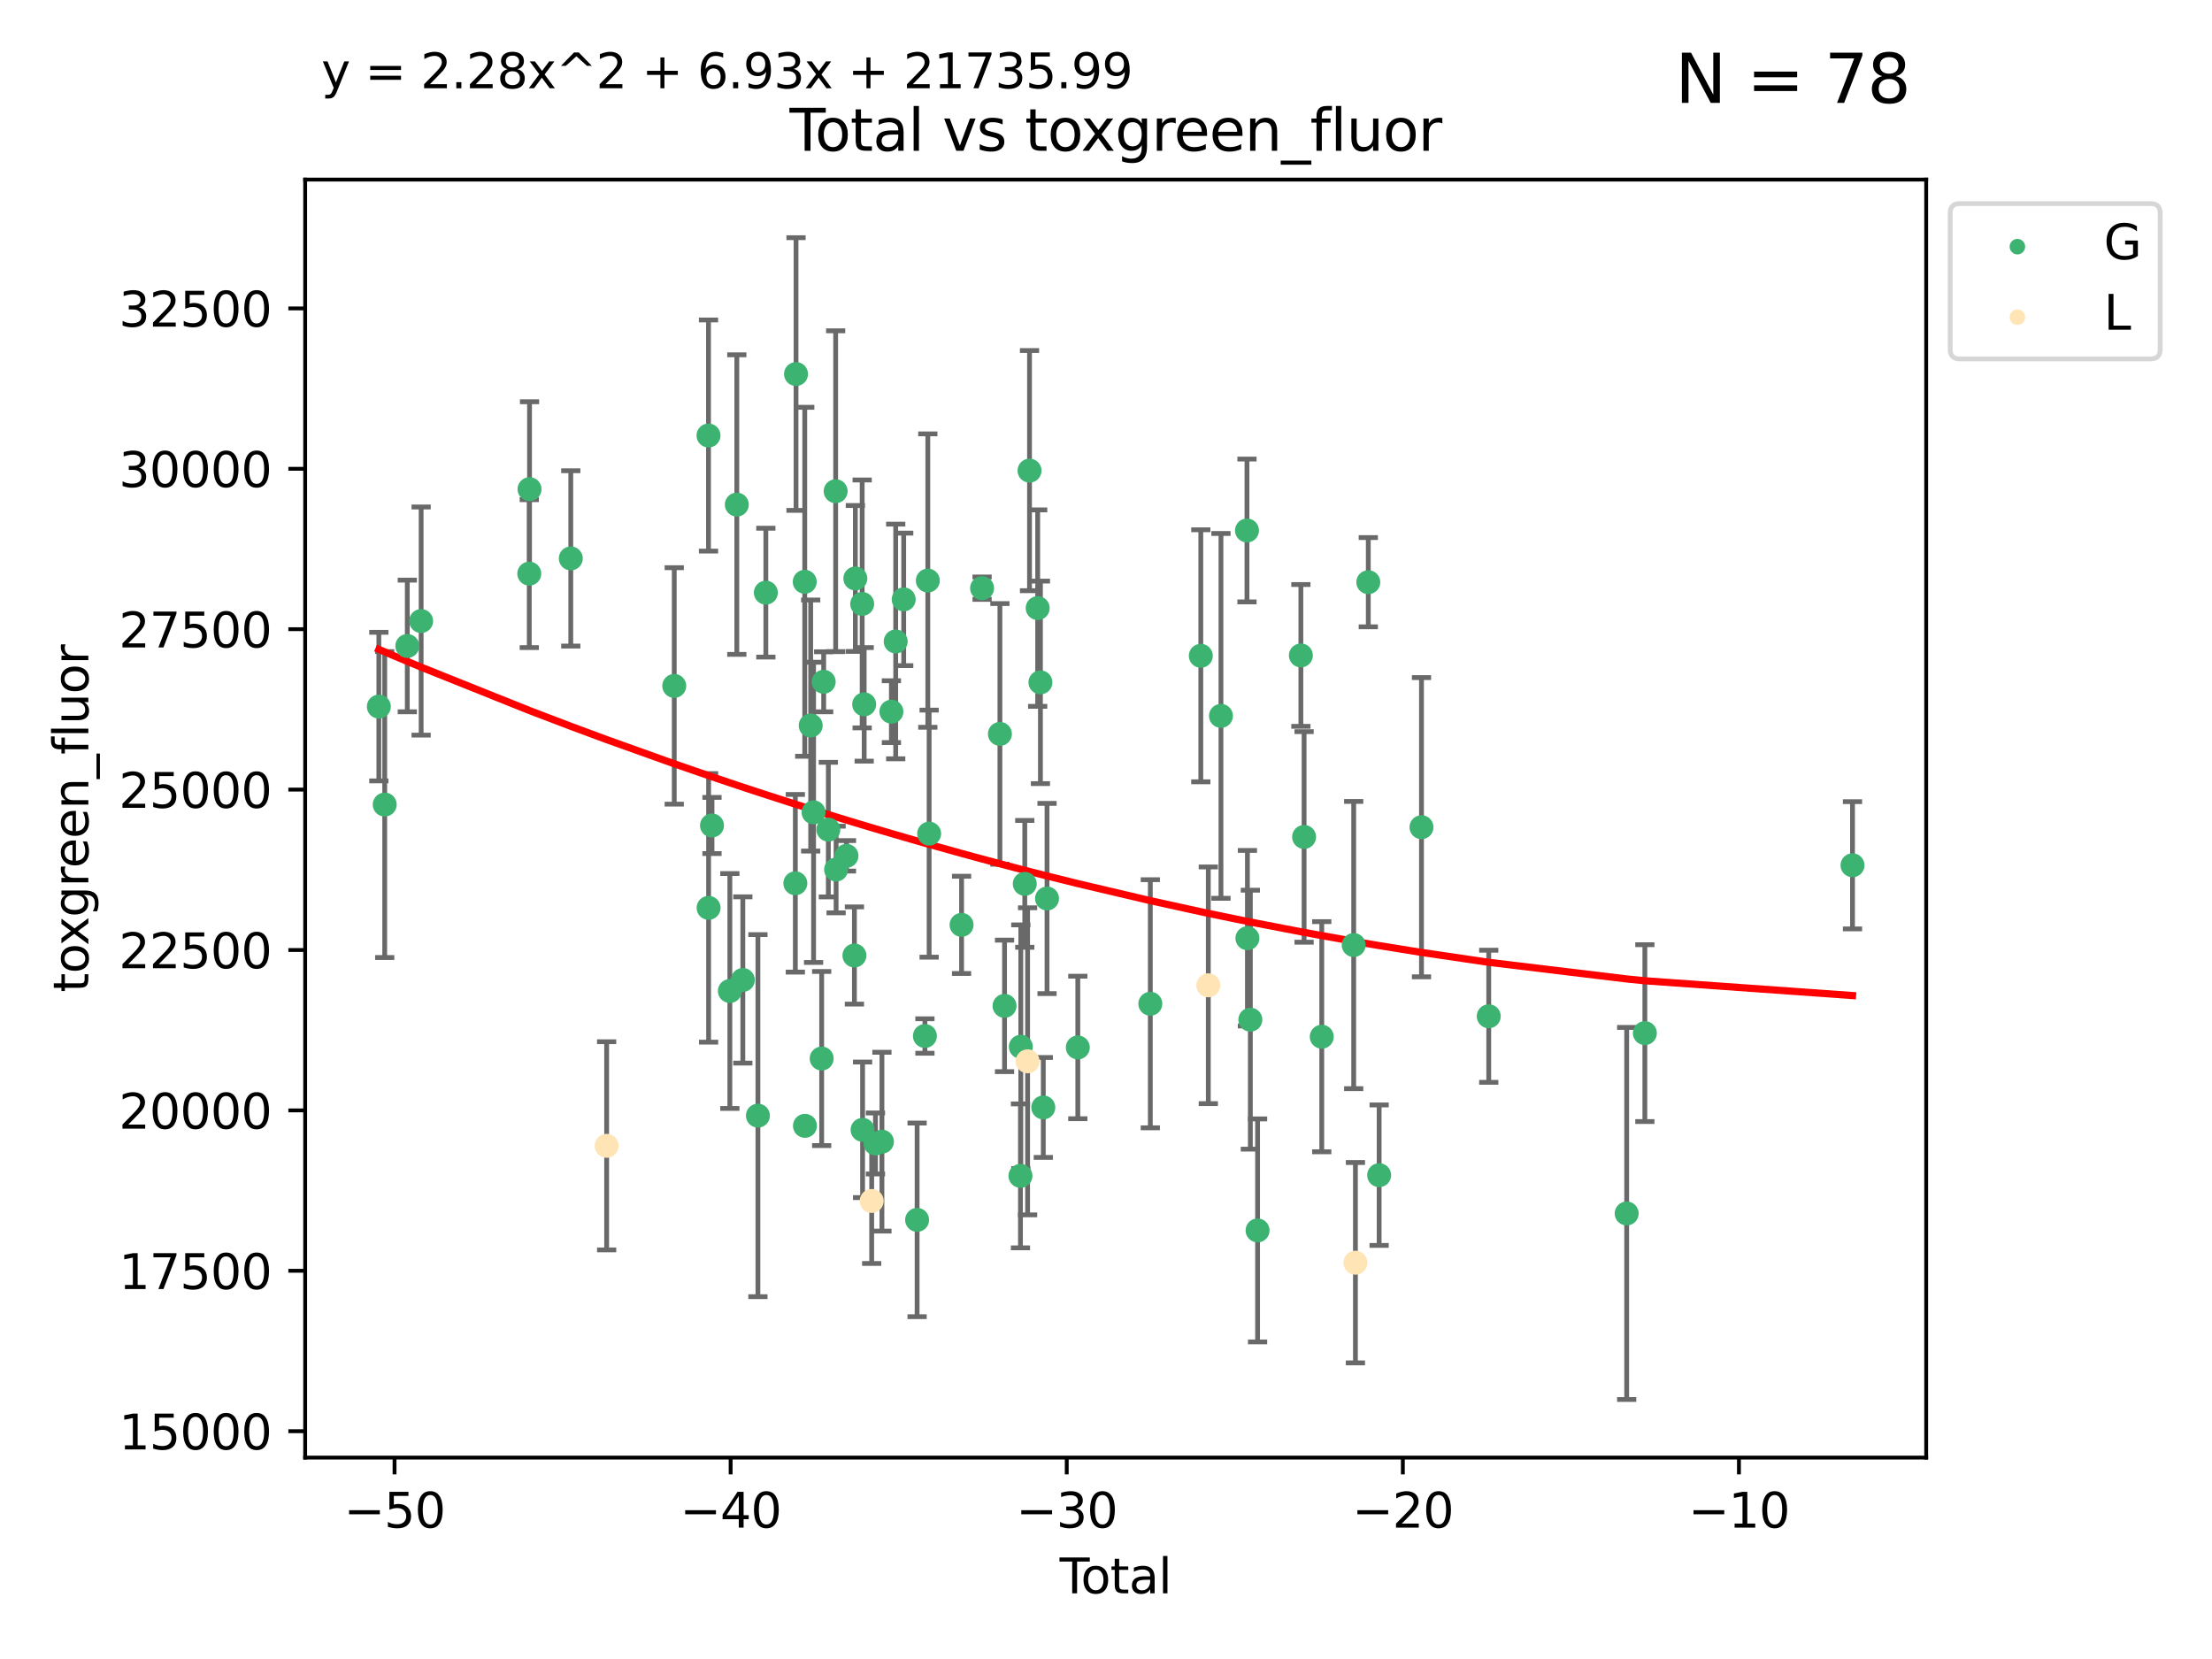 <?xml version="1.0" encoding="utf-8" standalone="no"?>
<!DOCTYPE svg PUBLIC "-//W3C//DTD SVG 1.1//EN"
  "http://www.w3.org/Graphics/SVG/1.1/DTD/svg11.dtd">
<svg xmlns:xlink="http://www.w3.org/1999/xlink" width="460.8pt" height="345.6pt" viewBox="0 0 460.8 345.6" xmlns="http://www.w3.org/2000/svg" version="1.1">
 <defs>
  <style type="text/css">*{stroke-linejoin: round; stroke-linecap: butt}</style>
 </defs>
 <g id="figure_1">
  <g id="patch_1">
   <path d="M 0 345.6 
L 460.8 345.6 
L 460.8 0 
L 0 0 
z
" style="fill: #ffffff"/>
  </g>
  <g id="axes_1">
   <g id="patch_2">
    <path d="M 63.571 303.64 
L 401.26 303.64 
L 401.26 37.411 
L 63.571 37.411 
z
" style="fill: #ffffff"/>
   </g>
   <g id="PathCollection_1">
    <defs>
     <path id="m36589da1c7" d="M 0 1.118 
C 0.297 1.118 0.581 1 0.791 0.791 
C 1 0.581 1.118 0.297 1.118 0 
C 1.118 -0.297 1 -0.581 0.791 -0.791 
C 0.581 -1 0.297 -1.118 0 -1.118 
C -0.297 -1.118 -0.581 -1 -0.791 -0.791 
C -1 -0.581 -1.118 -0.297 -1.118 0 
C -1.118 0.297 -1 0.581 -0.791 0.791 
C -0.581 1 -0.297 1.118 0 1.118 
z
" style="stroke: #3cb371"/>
    </defs>
    <g clip-path="url(#p925562812f)">
     <use xlink:href="#m36589da1c7" x="78.921" y="147.197" style="fill: #3cb371; stroke: #3cb371"/>
     <use xlink:href="#m36589da1c7" x="80.143" y="167.606" style="fill: #3cb371; stroke: #3cb371"/>
     <use xlink:href="#m36589da1c7" x="84.848" y="134.567" style="fill: #3cb371; stroke: #3cb371"/>
     <use xlink:href="#m36589da1c7" x="87.729" y="129.375" style="fill: #3cb371; stroke: #3cb371"/>
     <use xlink:href="#m36589da1c7" x="110.258" y="119.499" style="fill: #3cb371; stroke: #3cb371"/>
     <use xlink:href="#m36589da1c7" x="110.312" y="101.902" style="fill: #3cb371; stroke: #3cb371"/>
     <use xlink:href="#m36589da1c7" x="118.905" y="116.327" style="fill: #3cb371; stroke: #3cb371"/>
     <use xlink:href="#m36589da1c7" x="140.458" y="142.889" style="fill: #3cb371; stroke: #3cb371"/>
     <use xlink:href="#m36589da1c7" x="147.595" y="90.726" style="fill: #3cb371; stroke: #3cb371"/>
     <use xlink:href="#m36589da1c7" x="147.614" y="189.124" style="fill: #3cb371; stroke: #3cb371"/>
     <use xlink:href="#m36589da1c7" x="148.322" y="171.961" style="fill: #3cb371; stroke: #3cb371"/>
     <use xlink:href="#m36589da1c7" x="152.044" y="206.445" style="fill: #3cb371; stroke: #3cb371"/>
     <use xlink:href="#m36589da1c7" x="153.492" y="105.117" style="fill: #3cb371; stroke: #3cb371"/>
     <use xlink:href="#m36589da1c7" x="154.747" y="204.143" style="fill: #3cb371; stroke: #3cb371"/>
     <use xlink:href="#m36589da1c7" x="157.889" y="232.409" style="fill: #3cb371; stroke: #3cb371"/>
     <use xlink:href="#m36589da1c7" x="159.54" y="123.461" style="fill: #3cb371; stroke: #3cb371"/>
     <use xlink:href="#m36589da1c7" x="165.684" y="184.003" style="fill: #3cb371; stroke: #3cb371"/>
     <use xlink:href="#m36589da1c7" x="165.828" y="77.919" style="fill: #3cb371; stroke: #3cb371"/>
     <use xlink:href="#m36589da1c7" x="167.644" y="121.196" style="fill: #3cb371; stroke: #3cb371"/>
     <use xlink:href="#m36589da1c7" x="167.689" y="234.53" style="fill: #3cb371; stroke: #3cb371"/>
     <use xlink:href="#m36589da1c7" x="168.882" y="151.139" style="fill: #3cb371; stroke: #3cb371"/>
     <use xlink:href="#m36589da1c7" x="169.483" y="169.225" style="fill: #3cb371; stroke: #3cb371"/>
     <use xlink:href="#m36589da1c7" x="171.17" y="220.509" style="fill: #3cb371; stroke: #3cb371"/>
     <use xlink:href="#m36589da1c7" x="171.586" y="142.028" style="fill: #3cb371; stroke: #3cb371"/>
     <use xlink:href="#m36589da1c7" x="172.557" y="172.828" style="fill: #3cb371; stroke: #3cb371"/>
     <use xlink:href="#m36589da1c7" x="174.082" y="102.329" style="fill: #3cb371; stroke: #3cb371"/>
     <use xlink:href="#m36589da1c7" x="174.176" y="181.138" style="fill: #3cb371; stroke: #3cb371"/>
     <use xlink:href="#m36589da1c7" x="176.336" y="178.289" style="fill: #3cb371; stroke: #3cb371"/>
     <use xlink:href="#m36589da1c7" x="177.992" y="199.048" style="fill: #3cb371; stroke: #3cb371"/>
     <use xlink:href="#m36589da1c7" x="178.185" y="120.505" style="fill: #3cb371; stroke: #3cb371"/>
     <use xlink:href="#m36589da1c7" x="179.605" y="125.808" style="fill: #3cb371; stroke: #3cb371"/>
     <use xlink:href="#m36589da1c7" x="179.692" y="235.363" style="fill: #3cb371; stroke: #3cb371"/>
     <use xlink:href="#m36589da1c7" x="180.026" y="146.731" style="fill: #3cb371; stroke: #3cb371"/>
     <use xlink:href="#m36589da1c7" x="182.375" y="238.205" style="fill: #3cb371; stroke: #3cb371"/>
     <use xlink:href="#m36589da1c7" x="183.722" y="237.832" style="fill: #3cb371; stroke: #3cb371"/>
     <use xlink:href="#m36589da1c7" x="185.695" y="148.253" style="fill: #3cb371; stroke: #3cb371"/>
     <use xlink:href="#m36589da1c7" x="186.593" y="133.631" style="fill: #3cb371; stroke: #3cb371"/>
     <use xlink:href="#m36589da1c7" x="188.257" y="124.861" style="fill: #3cb371; stroke: #3cb371"/>
     <use xlink:href="#m36589da1c7" x="191.05" y="254.122" style="fill: #3cb371; stroke: #3cb371"/>
     <use xlink:href="#m36589da1c7" x="192.678" y="215.82" style="fill: #3cb371; stroke: #3cb371"/>
     <use xlink:href="#m36589da1c7" x="193.281" y="120.942" style="fill: #3cb371; stroke: #3cb371"/>
     <use xlink:href="#m36589da1c7" x="193.556" y="173.665" style="fill: #3cb371; stroke: #3cb371"/>
     <use xlink:href="#m36589da1c7" x="200.313" y="192.668" style="fill: #3cb371; stroke: #3cb371"/>
     <use xlink:href="#m36589da1c7" x="204.588" y="122.525" style="fill: #3cb371; stroke: #3cb371"/>
     <use xlink:href="#m36589da1c7" x="208.3" y="152.887" style="fill: #3cb371; stroke: #3cb371"/>
     <use xlink:href="#m36589da1c7" x="209.264" y="209.541" style="fill: #3cb371; stroke: #3cb371"/>
     <use xlink:href="#m36589da1c7" x="212.581" y="244.957" style="fill: #3cb371; stroke: #3cb371"/>
     <use xlink:href="#m36589da1c7" x="212.653" y="218.054" style="fill: #3cb371; stroke: #3cb371"/>
     <use xlink:href="#m36589da1c7" x="213.48" y="184.123" style="fill: #3cb371; stroke: #3cb371"/>
     <use xlink:href="#m36589da1c7" x="214.468" y="98.041" style="fill: #3cb371; stroke: #3cb371"/>
     <use xlink:href="#m36589da1c7" x="216.169" y="126.68" style="fill: #3cb371; stroke: #3cb371"/>
     <use xlink:href="#m36589da1c7" x="216.74" y="142.149" style="fill: #3cb371; stroke: #3cb371"/>
     <use xlink:href="#m36589da1c7" x="217.338" y="230.699" style="fill: #3cb371; stroke: #3cb371"/>
     <use xlink:href="#m36589da1c7" x="218.115" y="187.175" style="fill: #3cb371; stroke: #3cb371"/>
     <use xlink:href="#m36589da1c7" x="224.528" y="218.204" style="fill: #3cb371; stroke: #3cb371"/>
     <use xlink:href="#m36589da1c7" x="239.631" y="209.103" style="fill: #3cb371; stroke: #3cb371"/>
     <use xlink:href="#m36589da1c7" x="250.151" y="136.616" style="fill: #3cb371; stroke: #3cb371"/>
     <use xlink:href="#m36589da1c7" x="254.349" y="149.133" style="fill: #3cb371; stroke: #3cb371"/>
     <use xlink:href="#m36589da1c7" x="259.768" y="110.51" style="fill: #3cb371; stroke: #3cb371"/>
     <use xlink:href="#m36589da1c7" x="259.861" y="195.449" style="fill: #3cb371; stroke: #3cb371"/>
     <use xlink:href="#m36589da1c7" x="260.471" y="212.417" style="fill: #3cb371; stroke: #3cb371"/>
     <use xlink:href="#m36589da1c7" x="261.977" y="256.32" style="fill: #3cb371; stroke: #3cb371"/>
     <use xlink:href="#m36589da1c7" x="270.997" y="136.539" style="fill: #3cb371; stroke: #3cb371"/>
     <use xlink:href="#m36589da1c7" x="271.666" y="174.348" style="fill: #3cb371; stroke: #3cb371"/>
     <use xlink:href="#m36589da1c7" x="275.346" y="215.966" style="fill: #3cb371; stroke: #3cb371"/>
     <use xlink:href="#m36589da1c7" x="281.999" y="196.869" style="fill: #3cb371; stroke: #3cb371"/>
     <use xlink:href="#m36589da1c7" x="285.041" y="121.282" style="fill: #3cb371; stroke: #3cb371"/>
     <use xlink:href="#m36589da1c7" x="287.302" y="244.81" style="fill: #3cb371; stroke: #3cb371"/>
     <use xlink:href="#m36589da1c7" x="296.121" y="172.321" style="fill: #3cb371; stroke: #3cb371"/>
     <use xlink:href="#m36589da1c7" x="310.133" y="211.707" style="fill: #3cb371; stroke: #3cb371"/>
     <use xlink:href="#m36589da1c7" x="338.867" y="252.787" style="fill: #3cb371; stroke: #3cb371"/>
     <use xlink:href="#m36589da1c7" x="342.654" y="215.217" style="fill: #3cb371; stroke: #3cb371"/>
     <use xlink:href="#m36589da1c7" x="385.911" y="180.252" style="fill: #3cb371; stroke: #3cb371"/>
    </g>
   </g>
   <g id="PathCollection_2">
    <defs>
     <path id="mbc5f3520f5" d="M 0 1.118 
C 0.297 1.118 0.581 1 0.791 0.791 
C 1 0.581 1.118 0.297 1.118 0 
C 1.118 -0.297 1 -0.581 0.791 -0.791 
C 0.581 -1 0.297 -1.118 0 -1.118 
C -0.297 -1.118 -0.581 -1 -0.791 -0.791 
C -1 -0.581 -1.118 -0.297 -1.118 0 
C -1.118 0.297 -1 0.581 -0.791 0.791 
C -0.581 1 -0.297 1.118 0 1.118 
z
" style="stroke: #ffe4b5"/>
    </defs>
    <g clip-path="url(#p925562812f)">
     <use xlink:href="#mbc5f3520f5" x="126.375" y="238.697" style="fill: #ffe4b5; stroke: #ffe4b5"/>
     <use xlink:href="#mbc5f3520f5" x="181.589" y="250.183" style="fill: #ffe4b5; stroke: #ffe4b5"/>
     <use xlink:href="#mbc5f3520f5" x="214.068" y="221.091" style="fill: #ffe4b5; stroke: #ffe4b5"/>
     <use xlink:href="#mbc5f3520f5" x="251.712" y="205.257" style="fill: #ffe4b5; stroke: #ffe4b5"/>
     <use xlink:href="#mbc5f3520f5" x="282.36" y="263.042" style="fill: #ffe4b5; stroke: #ffe4b5"/>
    </g>
   </g>
   <g id="matplotlib.axis_1">
    <g id="xtick_1">
     <g id="line2d_1">
      <defs>
       <path id="m4989122b53" d="M 0 0 
L 0 3.5 
" style="stroke: #000000; stroke-width: 0.8"/>
      </defs>
      <g>
       <use xlink:href="#m4989122b53" x="82.19" y="303.64" style="stroke: #000000; stroke-width: 0.8"/>
      </g>
     </g>
     <g id="text_1">
      <!-- −50 -->
      <g transform="translate(71.637 318.238)scale(0.1 -0.1)">
       <defs>
        <path id="DejaVuSans-2212" d="M 678 2272 
L 4684 2272 
L 4684 1741 
L 678 1741 
L 678 2272 
z
" transform="scale(0.016)"/>
        <path id="DejaVuSans-35" d="M 691 4666 
L 3169 4666 
L 3169 4134 
L 1269 4134 
L 1269 2991 
Q 1406 3038 1543 3061 
Q 1681 3084 1819 3084 
Q 2600 3084 3056 2656 
Q 3513 2228 3513 1497 
Q 3513 744 3044 326 
Q 2575 -91 1722 -91 
Q 1428 -91 1123 -41 
Q 819 9 494 109 
L 494 744 
Q 775 591 1075 516 
Q 1375 441 1709 441 
Q 2250 441 2565 725 
Q 2881 1009 2881 1497 
Q 2881 1984 2565 2268 
Q 2250 2553 1709 2553 
Q 1456 2553 1204 2497 
Q 953 2441 691 2322 
L 691 4666 
z
" transform="scale(0.016)"/>
        <path id="DejaVuSans-30" d="M 2034 4250 
Q 1547 4250 1301 3770 
Q 1056 3291 1056 2328 
Q 1056 1369 1301 889 
Q 1547 409 2034 409 
Q 2525 409 2770 889 
Q 3016 1369 3016 2328 
Q 3016 3291 2770 3770 
Q 2525 4250 2034 4250 
z
M 2034 4750 
Q 2819 4750 3233 4129 
Q 3647 3509 3647 2328 
Q 3647 1150 3233 529 
Q 2819 -91 2034 -91 
Q 1250 -91 836 529 
Q 422 1150 422 2328 
Q 422 3509 836 4129 
Q 1250 4750 2034 4750 
z
" transform="scale(0.016)"/>
       </defs>
       <use xlink:href="#DejaVuSans-2212"/>
       <use xlink:href="#DejaVuSans-35" x="83.789"/>
       <use xlink:href="#DejaVuSans-30" x="147.412"/>
      </g>
     </g>
    </g>
    <g id="xtick_2">
     <g id="line2d_2">
      <g>
       <use xlink:href="#m4989122b53" x="152.205" y="303.64" style="stroke: #000000; stroke-width: 0.8"/>
      </g>
     </g>
     <g id="text_2">
      <!-- −40 -->
      <g transform="translate(141.653 318.238)scale(0.1 -0.1)">
       <defs>
        <path id="DejaVuSans-34" d="M 2419 4116 
L 825 1625 
L 2419 1625 
L 2419 4116 
z
M 2253 4666 
L 3047 4666 
L 3047 1625 
L 3713 1625 
L 3713 1100 
L 3047 1100 
L 3047 0 
L 2419 0 
L 2419 1100 
L 313 1100 
L 313 1709 
L 2253 4666 
z
" transform="scale(0.016)"/>
       </defs>
       <use xlink:href="#DejaVuSans-2212"/>
       <use xlink:href="#DejaVuSans-34" x="83.789"/>
       <use xlink:href="#DejaVuSans-30" x="147.412"/>
      </g>
     </g>
    </g>
    <g id="xtick_3">
     <g id="line2d_3">
      <g>
       <use xlink:href="#m4989122b53" x="222.221" y="303.64" style="stroke: #000000; stroke-width: 0.8"/>
      </g>
     </g>
     <g id="text_3">
      <!-- −30 -->
      <g transform="translate(211.669 318.238)scale(0.1 -0.1)">
       <defs>
        <path id="DejaVuSans-33" d="M 2597 2516 
Q 3050 2419 3304 2112 
Q 3559 1806 3559 1356 
Q 3559 666 3084 287 
Q 2609 -91 1734 -91 
Q 1441 -91 1130 -33 
Q 819 25 488 141 
L 488 750 
Q 750 597 1062 519 
Q 1375 441 1716 441 
Q 2309 441 2620 675 
Q 2931 909 2931 1356 
Q 2931 1769 2642 2001 
Q 2353 2234 1838 2234 
L 1294 2234 
L 1294 2753 
L 1863 2753 
Q 2328 2753 2575 2939 
Q 2822 3125 2822 3475 
Q 2822 3834 2567 4026 
Q 2313 4219 1838 4219 
Q 1578 4219 1281 4162 
Q 984 4106 628 3988 
L 628 4550 
Q 988 4650 1302 4700 
Q 1616 4750 1894 4750 
Q 2613 4750 3031 4423 
Q 3450 4097 3450 3541 
Q 3450 3153 3228 2886 
Q 3006 2619 2597 2516 
z
" transform="scale(0.016)"/>
       </defs>
       <use xlink:href="#DejaVuSans-2212"/>
       <use xlink:href="#DejaVuSans-33" x="83.789"/>
       <use xlink:href="#DejaVuSans-30" x="147.412"/>
      </g>
     </g>
    </g>
    <g id="xtick_4">
     <g id="line2d_4">
      <g>
       <use xlink:href="#m4989122b53" x="292.237" y="303.64" style="stroke: #000000; stroke-width: 0.8"/>
      </g>
     </g>
     <g id="text_4">
      <!-- −20 -->
      <g transform="translate(281.684 318.238)scale(0.1 -0.1)">
       <defs>
        <path id="DejaVuSans-32" d="M 1228 531 
L 3431 531 
L 3431 0 
L 469 0 
L 469 531 
Q 828 903 1448 1529 
Q 2069 2156 2228 2338 
Q 2531 2678 2651 2914 
Q 2772 3150 2772 3378 
Q 2772 3750 2511 3984 
Q 2250 4219 1831 4219 
Q 1534 4219 1204 4116 
Q 875 4013 500 3803 
L 500 4441 
Q 881 4594 1212 4672 
Q 1544 4750 1819 4750 
Q 2544 4750 2975 4387 
Q 3406 4025 3406 3419 
Q 3406 3131 3298 2873 
Q 3191 2616 2906 2266 
Q 2828 2175 2409 1742 
Q 1991 1309 1228 531 
z
" transform="scale(0.016)"/>
       </defs>
       <use xlink:href="#DejaVuSans-2212"/>
       <use xlink:href="#DejaVuSans-32" x="83.789"/>
       <use xlink:href="#DejaVuSans-30" x="147.412"/>
      </g>
     </g>
    </g>
    <g id="xtick_5">
     <g id="line2d_5">
      <g>
       <use xlink:href="#m4989122b53" x="362.252" y="303.64" style="stroke: #000000; stroke-width: 0.8"/>
      </g>
     </g>
     <g id="text_5">
      <!-- −10 -->
      <g transform="translate(351.7 318.238)scale(0.1 -0.1)">
       <defs>
        <path id="DejaVuSans-31" d="M 794 531 
L 1825 531 
L 1825 4091 
L 703 3866 
L 703 4441 
L 1819 4666 
L 2450 4666 
L 2450 531 
L 3481 531 
L 3481 0 
L 794 0 
L 794 531 
z
" transform="scale(0.016)"/>
       </defs>
       <use xlink:href="#DejaVuSans-2212"/>
       <use xlink:href="#DejaVuSans-31" x="83.789"/>
       <use xlink:href="#DejaVuSans-30" x="147.412"/>
      </g>
     </g>
    </g>
    <g id="text_6">
     <!-- Total -->
     <g transform="translate(220.739 331.917)scale(0.1 -0.1)">
      <defs>
       <path id="DejaVuSans-54" d="M -19 4666 
L 3928 4666 
L 3928 4134 
L 2272 4134 
L 2272 0 
L 1638 0 
L 1638 4134 
L -19 4134 
L -19 4666 
z
" transform="scale(0.016)"/>
       <path id="DejaVuSans-6f" d="M 1959 3097 
Q 1497 3097 1228 2736 
Q 959 2375 959 1747 
Q 959 1119 1226 758 
Q 1494 397 1959 397 
Q 2419 397 2687 759 
Q 2956 1122 2956 1747 
Q 2956 2369 2687 2733 
Q 2419 3097 1959 3097 
z
M 1959 3584 
Q 2709 3584 3137 3096 
Q 3566 2609 3566 1747 
Q 3566 888 3137 398 
Q 2709 -91 1959 -91 
Q 1206 -91 779 398 
Q 353 888 353 1747 
Q 353 2609 779 3096 
Q 1206 3584 1959 3584 
z
" transform="scale(0.016)"/>
       <path id="DejaVuSans-74" d="M 1172 4494 
L 1172 3500 
L 2356 3500 
L 2356 3053 
L 1172 3053 
L 1172 1153 
Q 1172 725 1289 603 
Q 1406 481 1766 481 
L 2356 481 
L 2356 0 
L 1766 0 
Q 1100 0 847 248 
Q 594 497 594 1153 
L 594 3053 
L 172 3053 
L 172 3500 
L 594 3500 
L 594 4494 
L 1172 4494 
z
" transform="scale(0.016)"/>
       <path id="DejaVuSans-61" d="M 2194 1759 
Q 1497 1759 1228 1600 
Q 959 1441 959 1056 
Q 959 750 1161 570 
Q 1363 391 1709 391 
Q 2188 391 2477 730 
Q 2766 1069 2766 1631 
L 2766 1759 
L 2194 1759 
z
M 3341 1997 
L 3341 0 
L 2766 0 
L 2766 531 
Q 2569 213 2275 61 
Q 1981 -91 1556 -91 
Q 1019 -91 701 211 
Q 384 513 384 1019 
Q 384 1609 779 1909 
Q 1175 2209 1959 2209 
L 2766 2209 
L 2766 2266 
Q 2766 2663 2505 2880 
Q 2244 3097 1772 3097 
Q 1472 3097 1187 3025 
Q 903 2953 641 2809 
L 641 3341 
Q 956 3463 1253 3523 
Q 1550 3584 1831 3584 
Q 2591 3584 2966 3190 
Q 3341 2797 3341 1997 
z
" transform="scale(0.016)"/>
       <path id="DejaVuSans-6c" d="M 603 4863 
L 1178 4863 
L 1178 0 
L 603 0 
L 603 4863 
z
" transform="scale(0.016)"/>
      </defs>
      <use xlink:href="#DejaVuSans-54"/>
      <use xlink:href="#DejaVuSans-6f" x="44.084"/>
      <use xlink:href="#DejaVuSans-74" x="105.266"/>
      <use xlink:href="#DejaVuSans-61" x="144.475"/>
      <use xlink:href="#DejaVuSans-6c" x="205.754"/>
     </g>
    </g>
   </g>
   <g id="matplotlib.axis_2">
    <g id="ytick_1">
     <g id="line2d_6">
      <defs>
       <path id="m1d8368758e" d="M 0 0 
L -3.5 0 
" style="stroke: #000000; stroke-width: 0.8"/>
      </defs>
      <g>
       <use xlink:href="#m1d8368758e" x="63.571" y="298.144" style="stroke: #000000; stroke-width: 0.8"/>
      </g>
     </g>
     <g id="text_7">
      <!-- 15000 -->
      <g transform="translate(24.759 301.943)scale(0.1 -0.1)">
       <use xlink:href="#DejaVuSans-31"/>
       <use xlink:href="#DejaVuSans-35" x="63.623"/>
       <use xlink:href="#DejaVuSans-30" x="127.246"/>
       <use xlink:href="#DejaVuSans-30" x="190.869"/>
       <use xlink:href="#DejaVuSans-30" x="254.492"/>
      </g>
     </g>
    </g>
    <g id="ytick_2">
     <g id="line2d_7">
      <g>
       <use xlink:href="#m1d8368758e" x="63.571" y="264.73" style="stroke: #000000; stroke-width: 0.8"/>
      </g>
     </g>
     <g id="text_8">
      <!-- 17500 -->
      <g transform="translate(24.759 268.529)scale(0.1 -0.1)">
       <defs>
        <path id="DejaVuSans-37" d="M 525 4666 
L 3525 4666 
L 3525 4397 
L 1831 0 
L 1172 0 
L 2766 4134 
L 525 4134 
L 525 4666 
z
" transform="scale(0.016)"/>
       </defs>
       <use xlink:href="#DejaVuSans-31"/>
       <use xlink:href="#DejaVuSans-37" x="63.623"/>
       <use xlink:href="#DejaVuSans-35" x="127.246"/>
       <use xlink:href="#DejaVuSans-30" x="190.869"/>
       <use xlink:href="#DejaVuSans-30" x="254.492"/>
      </g>
     </g>
    </g>
    <g id="ytick_3">
     <g id="line2d_8">
      <g>
       <use xlink:href="#m1d8368758e" x="63.571" y="231.316" style="stroke: #000000; stroke-width: 0.8"/>
      </g>
     </g>
     <g id="text_9">
      <!-- 20000 -->
      <g transform="translate(24.759 235.115)scale(0.1 -0.1)">
       <use xlink:href="#DejaVuSans-32"/>
       <use xlink:href="#DejaVuSans-30" x="63.623"/>
       <use xlink:href="#DejaVuSans-30" x="127.246"/>
       <use xlink:href="#DejaVuSans-30" x="190.869"/>
       <use xlink:href="#DejaVuSans-30" x="254.492"/>
      </g>
     </g>
    </g>
    <g id="ytick_4">
     <g id="line2d_9">
      <g>
       <use xlink:href="#m1d8368758e" x="63.571" y="197.901" style="stroke: #000000; stroke-width: 0.8"/>
      </g>
     </g>
     <g id="text_10">
      <!-- 22500 -->
      <g transform="translate(24.759 201.7)scale(0.1 -0.1)">
       <use xlink:href="#DejaVuSans-32"/>
       <use xlink:href="#DejaVuSans-32" x="63.623"/>
       <use xlink:href="#DejaVuSans-35" x="127.246"/>
       <use xlink:href="#DejaVuSans-30" x="190.869"/>
       <use xlink:href="#DejaVuSans-30" x="254.492"/>
      </g>
     </g>
    </g>
    <g id="ytick_5">
     <g id="line2d_10">
      <g>
       <use xlink:href="#m1d8368758e" x="63.571" y="164.487" style="stroke: #000000; stroke-width: 0.8"/>
      </g>
     </g>
     <g id="text_11">
      <!-- 25000 -->
      <g transform="translate(24.759 168.286)scale(0.1 -0.1)">
       <use xlink:href="#DejaVuSans-32"/>
       <use xlink:href="#DejaVuSans-35" x="63.623"/>
       <use xlink:href="#DejaVuSans-30" x="127.246"/>
       <use xlink:href="#DejaVuSans-30" x="190.869"/>
       <use xlink:href="#DejaVuSans-30" x="254.492"/>
      </g>
     </g>
    </g>
    <g id="ytick_6">
     <g id="line2d_11">
      <g>
       <use xlink:href="#m1d8368758e" x="63.571" y="131.073" style="stroke: #000000; stroke-width: 0.8"/>
      </g>
     </g>
     <g id="text_12">
      <!-- 27500 -->
      <g transform="translate(24.759 134.872)scale(0.1 -0.1)">
       <use xlink:href="#DejaVuSans-32"/>
       <use xlink:href="#DejaVuSans-37" x="63.623"/>
       <use xlink:href="#DejaVuSans-35" x="127.246"/>
       <use xlink:href="#DejaVuSans-30" x="190.869"/>
       <use xlink:href="#DejaVuSans-30" x="254.492"/>
      </g>
     </g>
    </g>
    <g id="ytick_7">
     <g id="line2d_12">
      <g>
       <use xlink:href="#m1d8368758e" x="63.571" y="97.658" style="stroke: #000000; stroke-width: 0.8"/>
      </g>
     </g>
     <g id="text_13">
      <!-- 30000 -->
      <g transform="translate(24.759 101.458)scale(0.1 -0.1)">
       <use xlink:href="#DejaVuSans-33"/>
       <use xlink:href="#DejaVuSans-30" x="63.623"/>
       <use xlink:href="#DejaVuSans-30" x="127.246"/>
       <use xlink:href="#DejaVuSans-30" x="190.869"/>
       <use xlink:href="#DejaVuSans-30" x="254.492"/>
      </g>
     </g>
    </g>
    <g id="ytick_8">
     <g id="line2d_13">
      <g>
       <use xlink:href="#m1d8368758e" x="63.571" y="64.244" style="stroke: #000000; stroke-width: 0.8"/>
      </g>
     </g>
     <g id="text_14">
      <!-- 32500 -->
      <g transform="translate(24.759 68.043)scale(0.1 -0.1)">
       <use xlink:href="#DejaVuSans-33"/>
       <use xlink:href="#DejaVuSans-32" x="63.623"/>
       <use xlink:href="#DejaVuSans-35" x="127.246"/>
       <use xlink:href="#DejaVuSans-30" x="190.869"/>
       <use xlink:href="#DejaVuSans-30" x="254.492"/>
      </g>
     </g>
    </g>
    <g id="text_15">
     <!-- toxgreen_fluor -->
     <g transform="translate(18.401 206.72)rotate(-90)scale(0.1 -0.1)">
      <defs>
       <path id="DejaVuSans-78" d="M 3513 3500 
L 2247 1797 
L 3578 0 
L 2900 0 
L 1881 1375 
L 863 0 
L 184 0 
L 1544 1831 
L 300 3500 
L 978 3500 
L 1906 2253 
L 2834 3500 
L 3513 3500 
z
" transform="scale(0.016)"/>
       <path id="DejaVuSans-67" d="M 2906 1791 
Q 2906 2416 2648 2759 
Q 2391 3103 1925 3103 
Q 1463 3103 1205 2759 
Q 947 2416 947 1791 
Q 947 1169 1205 825 
Q 1463 481 1925 481 
Q 2391 481 2648 825 
Q 2906 1169 2906 1791 
z
M 3481 434 
Q 3481 -459 3084 -895 
Q 2688 -1331 1869 -1331 
Q 1566 -1331 1297 -1286 
Q 1028 -1241 775 -1147 
L 775 -588 
Q 1028 -725 1275 -790 
Q 1522 -856 1778 -856 
Q 2344 -856 2625 -561 
Q 2906 -266 2906 331 
L 2906 616 
Q 2728 306 2450 153 
Q 2172 0 1784 0 
Q 1141 0 747 490 
Q 353 981 353 1791 
Q 353 2603 747 3093 
Q 1141 3584 1784 3584 
Q 2172 3584 2450 3431 
Q 2728 3278 2906 2969 
L 2906 3500 
L 3481 3500 
L 3481 434 
z
" transform="scale(0.016)"/>
       <path id="DejaVuSans-72" d="M 2631 2963 
Q 2534 3019 2420 3045 
Q 2306 3072 2169 3072 
Q 1681 3072 1420 2755 
Q 1159 2438 1159 1844 
L 1159 0 
L 581 0 
L 581 3500 
L 1159 3500 
L 1159 2956 
Q 1341 3275 1631 3429 
Q 1922 3584 2338 3584 
Q 2397 3584 2469 3576 
Q 2541 3569 2628 3553 
L 2631 2963 
z
" transform="scale(0.016)"/>
       <path id="DejaVuSans-65" d="M 3597 1894 
L 3597 1613 
L 953 1613 
Q 991 1019 1311 708 
Q 1631 397 2203 397 
Q 2534 397 2845 478 
Q 3156 559 3463 722 
L 3463 178 
Q 3153 47 2828 -22 
Q 2503 -91 2169 -91 
Q 1331 -91 842 396 
Q 353 884 353 1716 
Q 353 2575 817 3079 
Q 1281 3584 2069 3584 
Q 2775 3584 3186 3129 
Q 3597 2675 3597 1894 
z
M 3022 2063 
Q 3016 2534 2758 2815 
Q 2500 3097 2075 3097 
Q 1594 3097 1305 2825 
Q 1016 2553 972 2059 
L 3022 2063 
z
" transform="scale(0.016)"/>
       <path id="DejaVuSans-6e" d="M 3513 2113 
L 3513 0 
L 2938 0 
L 2938 2094 
Q 2938 2591 2744 2837 
Q 2550 3084 2163 3084 
Q 1697 3084 1428 2787 
Q 1159 2491 1159 1978 
L 1159 0 
L 581 0 
L 581 3500 
L 1159 3500 
L 1159 2956 
Q 1366 3272 1645 3428 
Q 1925 3584 2291 3584 
Q 2894 3584 3203 3211 
Q 3513 2838 3513 2113 
z
" transform="scale(0.016)"/>
       <path id="DejaVuSans-5f" d="M 3263 -1063 
L 3263 -1509 
L -63 -1509 
L -63 -1063 
L 3263 -1063 
z
" transform="scale(0.016)"/>
       <path id="DejaVuSans-66" d="M 2375 4863 
L 2375 4384 
L 1825 4384 
Q 1516 4384 1395 4259 
Q 1275 4134 1275 3809 
L 1275 3500 
L 2222 3500 
L 2222 3053 
L 1275 3053 
L 1275 0 
L 697 0 
L 697 3053 
L 147 3053 
L 147 3500 
L 697 3500 
L 697 3744 
Q 697 4328 969 4595 
Q 1241 4863 1831 4863 
L 2375 4863 
z
" transform="scale(0.016)"/>
       <path id="DejaVuSans-75" d="M 544 1381 
L 544 3500 
L 1119 3500 
L 1119 1403 
Q 1119 906 1312 657 
Q 1506 409 1894 409 
Q 2359 409 2629 706 
Q 2900 1003 2900 1516 
L 2900 3500 
L 3475 3500 
L 3475 0 
L 2900 0 
L 2900 538 
Q 2691 219 2414 64 
Q 2138 -91 1772 -91 
Q 1169 -91 856 284 
Q 544 659 544 1381 
z
M 1991 3584 
L 1991 3584 
z
" transform="scale(0.016)"/>
      </defs>
      <use xlink:href="#DejaVuSans-74"/>
      <use xlink:href="#DejaVuSans-6f" x="39.209"/>
      <use xlink:href="#DejaVuSans-78" x="97.266"/>
      <use xlink:href="#DejaVuSans-67" x="156.445"/>
      <use xlink:href="#DejaVuSans-72" x="219.922"/>
      <use xlink:href="#DejaVuSans-65" x="258.785"/>
      <use xlink:href="#DejaVuSans-65" x="320.309"/>
      <use xlink:href="#DejaVuSans-6e" x="381.832"/>
      <use xlink:href="#DejaVuSans-5f" x="445.211"/>
      <use xlink:href="#DejaVuSans-66" x="495.211"/>
      <use xlink:href="#DejaVuSans-6c" x="530.416"/>
      <use xlink:href="#DejaVuSans-75" x="558.199"/>
      <use xlink:href="#DejaVuSans-6f" x="621.578"/>
      <use xlink:href="#DejaVuSans-72" x="682.76"/>
     </g>
    </g>
   </g>
   <g id="LineCollection_1">
    <path d="M 78.921 162.675 
L 78.921 131.718 
" clip-path="url(#p925562812f)" style="fill: none; stroke: #696969"/>
    <path d="M 80.143 199.471 
L 80.143 135.741 
" clip-path="url(#p925562812f)" style="fill: none; stroke: #696969"/>
    <path d="M 84.848 148.281 
L 84.848 120.852 
" clip-path="url(#p925562812f)" style="fill: none; stroke: #696969"/>
    <path d="M 87.729 153.136 
L 87.729 105.615 
" clip-path="url(#p925562812f)" style="fill: none; stroke: #696969"/>
    <path d="M 110.258 134.905 
L 110.258 104.093 
" clip-path="url(#p925562812f)" style="fill: none; stroke: #696969"/>
    <path d="M 110.312 120.113 
L 110.312 83.692 
" clip-path="url(#p925562812f)" style="fill: none; stroke: #696969"/>
    <path d="M 118.905 134.591 
L 118.905 98.063 
" clip-path="url(#p925562812f)" style="fill: none; stroke: #696969"/>
    <path d="M 140.458 167.52 
L 140.458 118.258 
" clip-path="url(#p925562812f)" style="fill: none; stroke: #696969"/>
    <path d="M 147.595 114.797 
L 147.595 66.655 
" clip-path="url(#p925562812f)" style="fill: none; stroke: #696969"/>
    <path d="M 147.614 217.096 
L 147.614 161.151 
" clip-path="url(#p925562812f)" style="fill: none; stroke: #696969"/>
    <path d="M 148.322 177.81 
L 148.322 166.112 
" clip-path="url(#p925562812f)" style="fill: none; stroke: #696969"/>
    <path d="M 152.044 230.907 
L 152.044 181.983 
" clip-path="url(#p925562812f)" style="fill: none; stroke: #696969"/>
    <path d="M 153.492 136.32 
L 153.492 73.914 
" clip-path="url(#p925562812f)" style="fill: none; stroke: #696969"/>
    <path d="M 154.747 221.46 
L 154.747 186.825 
" clip-path="url(#p925562812f)" style="fill: none; stroke: #696969"/>
    <path d="M 157.889 270.118 
L 157.889 194.7 
" clip-path="url(#p925562812f)" style="fill: none; stroke: #696969"/>
    <path d="M 159.54 136.882 
L 159.54 110.04 
" clip-path="url(#p925562812f)" style="fill: none; stroke: #696969"/>
    <path d="M 165.684 202.506 
L 165.684 165.5 
" clip-path="url(#p925562812f)" style="fill: none; stroke: #696969"/>
    <path d="M 165.828 106.325 
L 165.828 49.513 
" clip-path="url(#p925562812f)" style="fill: none; stroke: #696969"/>
    <path d="M 167.644 157.543 
L 167.644 84.849 
" clip-path="url(#p925562812f)" style="fill: none; stroke: #696969"/>
    <path d="M 167.689 235.53 
L 167.689 233.53 
" clip-path="url(#p925562812f)" style="fill: none; stroke: #696969"/>
    <path d="M 168.882 177.29 
L 168.882 124.988 
" clip-path="url(#p925562812f)" style="fill: none; stroke: #696969"/>
    <path d="M 169.483 200.494 
L 169.483 137.957 
" clip-path="url(#p925562812f)" style="fill: none; stroke: #696969"/>
    <path d="M 171.17 238.644 
L 171.17 202.373 
" clip-path="url(#p925562812f)" style="fill: none; stroke: #696969"/>
    <path d="M 171.586 148.282 
L 171.586 135.775 
" clip-path="url(#p925562812f)" style="fill: none; stroke: #696969"/>
    <path d="M 172.557 186.849 
L 172.557 158.807 
" clip-path="url(#p925562812f)" style="fill: none; stroke: #696969"/>
    <path d="M 174.082 135.747 
L 174.082 68.911 
" clip-path="url(#p925562812f)" style="fill: none; stroke: #696969"/>
    <path d="M 174.176 190.164 
L 174.176 172.112 
" clip-path="url(#p925562812f)" style="fill: none; stroke: #696969"/>
    <path d="M 176.336 181.466 
L 176.336 175.112 
" clip-path="url(#p925562812f)" style="fill: none; stroke: #696969"/>
    <path d="M 177.992 209.175 
L 177.992 188.92 
" clip-path="url(#p925562812f)" style="fill: none; stroke: #696969"/>
    <path d="M 178.185 135.702 
L 178.185 105.307 
" clip-path="url(#p925562812f)" style="fill: none; stroke: #696969"/>
    <path d="M 179.605 151.631 
L 179.605 99.986 
" clip-path="url(#p925562812f)" style="fill: none; stroke: #696969"/>
    <path d="M 179.692 249.484 
L 179.692 221.243 
" clip-path="url(#p925562812f)" style="fill: none; stroke: #696969"/>
    <path d="M 180.026 158.562 
L 180.026 134.9 
" clip-path="url(#p925562812f)" style="fill: none; stroke: #696969"/>
    <path d="M 182.375 244.559 
L 182.375 231.851 
" clip-path="url(#p925562812f)" style="fill: none; stroke: #696969"/>
    <path d="M 183.722 256.458 
L 183.722 219.206 
" clip-path="url(#p925562812f)" style="fill: none; stroke: #696969"/>
    <path d="M 185.695 154.692 
L 185.695 141.815 
" clip-path="url(#p925562812f)" style="fill: none; stroke: #696969"/>
    <path d="M 186.593 158.073 
L 186.593 109.188 
" clip-path="url(#p925562812f)" style="fill: none; stroke: #696969"/>
    <path d="M 188.257 138.666 
L 188.257 111.057 
" clip-path="url(#p925562812f)" style="fill: none; stroke: #696969"/>
    <path d="M 191.05 274.29 
L 191.05 233.953 
" clip-path="url(#p925562812f)" style="fill: none; stroke: #696969"/>
    <path d="M 192.678 219.406 
L 192.678 212.235 
" clip-path="url(#p925562812f)" style="fill: none; stroke: #696969"/>
    <path d="M 193.281 151.504 
L 193.281 90.381 
" clip-path="url(#p925562812f)" style="fill: none; stroke: #696969"/>
    <path d="M 193.556 199.397 
L 193.556 147.933 
" clip-path="url(#p925562812f)" style="fill: none; stroke: #696969"/>
    <path d="M 200.313 202.796 
L 200.313 182.539 
" clip-path="url(#p925562812f)" style="fill: none; stroke: #696969"/>
    <path d="M 204.588 124.857 
L 204.588 120.193 
" clip-path="url(#p925562812f)" style="fill: none; stroke: #696969"/>
    <path d="M 208.3 180.038 
L 208.3 125.737 
" clip-path="url(#p925562812f)" style="fill: none; stroke: #696969"/>
    <path d="M 209.264 223.238 
L 209.264 195.844 
" clip-path="url(#p925562812f)" style="fill: none; stroke: #696969"/>
    <path d="M 212.581 259.949 
L 212.581 229.965 
" clip-path="url(#p925562812f)" style="fill: none; stroke: #696969"/>
    <path d="M 212.653 243.436 
L 212.653 192.673 
" clip-path="url(#p925562812f)" style="fill: none; stroke: #696969"/>
    <path d="M 213.48 197.331 
L 213.48 170.915 
" clip-path="url(#p925562812f)" style="fill: none; stroke: #696969"/>
    <path d="M 214.468 123.054 
L 214.468 73.027 
" clip-path="url(#p925562812f)" style="fill: none; stroke: #696969"/>
    <path d="M 216.169 147.142 
L 216.169 106.218 
" clip-path="url(#p925562812f)" style="fill: none; stroke: #696969"/>
    <path d="M 216.74 163.239 
L 216.74 121.058 
" clip-path="url(#p925562812f)" style="fill: none; stroke: #696969"/>
    <path d="M 217.338 241.106 
L 217.338 220.292 
" clip-path="url(#p925562812f)" style="fill: none; stroke: #696969"/>
    <path d="M 218.115 206.985 
L 218.115 167.364 
" clip-path="url(#p925562812f)" style="fill: none; stroke: #696969"/>
    <path d="M 224.528 233.05 
L 224.528 203.357 
" clip-path="url(#p925562812f)" style="fill: none; stroke: #696969"/>
    <path d="M 239.631 234.947 
L 239.631 183.258 
" clip-path="url(#p925562812f)" style="fill: none; stroke: #696969"/>
    <path d="M 250.151 162.867 
L 250.151 110.364 
" clip-path="url(#p925562812f)" style="fill: none; stroke: #696969"/>
    <path d="M 254.349 187.134 
L 254.349 111.132 
" clip-path="url(#p925562812f)" style="fill: none; stroke: #696969"/>
    <path d="M 259.768 125.388 
L 259.768 95.632 
" clip-path="url(#p925562812f)" style="fill: none; stroke: #696969"/>
    <path d="M 259.861 213.734 
L 259.861 177.164 
" clip-path="url(#p925562812f)" style="fill: none; stroke: #696969"/>
    <path d="M 260.471 239.391 
L 260.471 185.443 
" clip-path="url(#p925562812f)" style="fill: none; stroke: #696969"/>
    <path d="M 261.977 279.548 
L 261.977 233.092 
" clip-path="url(#p925562812f)" style="fill: none; stroke: #696969"/>
    <path d="M 270.997 151.31 
L 270.997 121.768 
" clip-path="url(#p925562812f)" style="fill: none; stroke: #696969"/>
    <path d="M 271.666 196.278 
L 271.666 152.417 
" clip-path="url(#p925562812f)" style="fill: none; stroke: #696969"/>
    <path d="M 275.346 239.937 
L 275.346 191.996 
" clip-path="url(#p925562812f)" style="fill: none; stroke: #696969"/>
    <path d="M 281.999 226.788 
L 281.999 166.95 
" clip-path="url(#p925562812f)" style="fill: none; stroke: #696969"/>
    <path d="M 285.041 130.576 
L 285.041 111.988 
" clip-path="url(#p925562812f)" style="fill: none; stroke: #696969"/>
    <path d="M 287.302 259.439 
L 287.302 230.18 
" clip-path="url(#p925562812f)" style="fill: none; stroke: #696969"/>
    <path d="M 296.121 203.489 
L 296.121 141.153 
" clip-path="url(#p925562812f)" style="fill: none; stroke: #696969"/>
    <path d="M 310.133 225.465 
L 310.133 197.949 
" clip-path="url(#p925562812f)" style="fill: none; stroke: #696969"/>
    <path d="M 338.867 291.539 
L 338.867 214.034 
" clip-path="url(#p925562812f)" style="fill: none; stroke: #696969"/>
    <path d="M 342.654 233.639 
L 342.654 196.795 
" clip-path="url(#p925562812f)" style="fill: none; stroke: #696969"/>
    <path d="M 385.911 193.506 
L 385.911 166.998 
" clip-path="url(#p925562812f)" style="fill: none; stroke: #696969"/>
   </g>
   <g id="line2d_14">
    <defs>
     <path id="m192d9b74dd" d="M 2 0 
L -2 -0 
" style="stroke: #696969"/>
    </defs>
    <g clip-path="url(#p925562812f)">
     <use xlink:href="#m192d9b74dd" x="78.921" y="162.675" style="fill: #696969; stroke: #696969"/>
     <use xlink:href="#m192d9b74dd" x="80.143" y="199.471" style="fill: #696969; stroke: #696969"/>
     <use xlink:href="#m192d9b74dd" x="84.848" y="148.281" style="fill: #696969; stroke: #696969"/>
     <use xlink:href="#m192d9b74dd" x="87.729" y="153.136" style="fill: #696969; stroke: #696969"/>
     <use xlink:href="#m192d9b74dd" x="110.258" y="134.905" style="fill: #696969; stroke: #696969"/>
     <use xlink:href="#m192d9b74dd" x="110.312" y="120.113" style="fill: #696969; stroke: #696969"/>
     <use xlink:href="#m192d9b74dd" x="118.905" y="134.591" style="fill: #696969; stroke: #696969"/>
     <use xlink:href="#m192d9b74dd" x="140.458" y="167.52" style="fill: #696969; stroke: #696969"/>
     <use xlink:href="#m192d9b74dd" x="147.595" y="114.797" style="fill: #696969; stroke: #696969"/>
     <use xlink:href="#m192d9b74dd" x="147.614" y="217.096" style="fill: #696969; stroke: #696969"/>
     <use xlink:href="#m192d9b74dd" x="148.322" y="177.81" style="fill: #696969; stroke: #696969"/>
     <use xlink:href="#m192d9b74dd" x="152.044" y="230.907" style="fill: #696969; stroke: #696969"/>
     <use xlink:href="#m192d9b74dd" x="153.492" y="136.32" style="fill: #696969; stroke: #696969"/>
     <use xlink:href="#m192d9b74dd" x="154.747" y="221.46" style="fill: #696969; stroke: #696969"/>
     <use xlink:href="#m192d9b74dd" x="157.889" y="270.118" style="fill: #696969; stroke: #696969"/>
     <use xlink:href="#m192d9b74dd" x="159.54" y="136.882" style="fill: #696969; stroke: #696969"/>
     <use xlink:href="#m192d9b74dd" x="165.684" y="202.506" style="fill: #696969; stroke: #696969"/>
     <use xlink:href="#m192d9b74dd" x="165.828" y="106.325" style="fill: #696969; stroke: #696969"/>
     <use xlink:href="#m192d9b74dd" x="167.644" y="157.543" style="fill: #696969; stroke: #696969"/>
     <use xlink:href="#m192d9b74dd" x="167.689" y="235.53" style="fill: #696969; stroke: #696969"/>
     <use xlink:href="#m192d9b74dd" x="168.882" y="177.29" style="fill: #696969; stroke: #696969"/>
     <use xlink:href="#m192d9b74dd" x="169.483" y="200.494" style="fill: #696969; stroke: #696969"/>
     <use xlink:href="#m192d9b74dd" x="171.17" y="238.644" style="fill: #696969; stroke: #696969"/>
     <use xlink:href="#m192d9b74dd" x="171.586" y="148.282" style="fill: #696969; stroke: #696969"/>
     <use xlink:href="#m192d9b74dd" x="172.557" y="186.849" style="fill: #696969; stroke: #696969"/>
     <use xlink:href="#m192d9b74dd" x="174.082" y="135.747" style="fill: #696969; stroke: #696969"/>
     <use xlink:href="#m192d9b74dd" x="174.176" y="190.164" style="fill: #696969; stroke: #696969"/>
     <use xlink:href="#m192d9b74dd" x="176.336" y="181.466" style="fill: #696969; stroke: #696969"/>
     <use xlink:href="#m192d9b74dd" x="177.992" y="209.175" style="fill: #696969; stroke: #696969"/>
     <use xlink:href="#m192d9b74dd" x="178.185" y="135.702" style="fill: #696969; stroke: #696969"/>
     <use xlink:href="#m192d9b74dd" x="179.605" y="151.631" style="fill: #696969; stroke: #696969"/>
     <use xlink:href="#m192d9b74dd" x="179.692" y="249.484" style="fill: #696969; stroke: #696969"/>
     <use xlink:href="#m192d9b74dd" x="180.026" y="158.562" style="fill: #696969; stroke: #696969"/>
     <use xlink:href="#m192d9b74dd" x="182.375" y="244.559" style="fill: #696969; stroke: #696969"/>
     <use xlink:href="#m192d9b74dd" x="183.722" y="256.458" style="fill: #696969; stroke: #696969"/>
     <use xlink:href="#m192d9b74dd" x="185.695" y="154.692" style="fill: #696969; stroke: #696969"/>
     <use xlink:href="#m192d9b74dd" x="186.593" y="158.073" style="fill: #696969; stroke: #696969"/>
     <use xlink:href="#m192d9b74dd" x="188.257" y="138.666" style="fill: #696969; stroke: #696969"/>
     <use xlink:href="#m192d9b74dd" x="191.05" y="274.29" style="fill: #696969; stroke: #696969"/>
     <use xlink:href="#m192d9b74dd" x="192.678" y="219.406" style="fill: #696969; stroke: #696969"/>
     <use xlink:href="#m192d9b74dd" x="193.281" y="151.504" style="fill: #696969; stroke: #696969"/>
     <use xlink:href="#m192d9b74dd" x="193.556" y="199.397" style="fill: #696969; stroke: #696969"/>
     <use xlink:href="#m192d9b74dd" x="200.313" y="202.796" style="fill: #696969; stroke: #696969"/>
     <use xlink:href="#m192d9b74dd" x="204.588" y="124.857" style="fill: #696969; stroke: #696969"/>
     <use xlink:href="#m192d9b74dd" x="208.3" y="180.038" style="fill: #696969; stroke: #696969"/>
     <use xlink:href="#m192d9b74dd" x="209.264" y="223.238" style="fill: #696969; stroke: #696969"/>
     <use xlink:href="#m192d9b74dd" x="212.581" y="259.949" style="fill: #696969; stroke: #696969"/>
     <use xlink:href="#m192d9b74dd" x="212.653" y="243.436" style="fill: #696969; stroke: #696969"/>
     <use xlink:href="#m192d9b74dd" x="213.48" y="197.331" style="fill: #696969; stroke: #696969"/>
     <use xlink:href="#m192d9b74dd" x="214.468" y="123.054" style="fill: #696969; stroke: #696969"/>
     <use xlink:href="#m192d9b74dd" x="216.169" y="147.142" style="fill: #696969; stroke: #696969"/>
     <use xlink:href="#m192d9b74dd" x="216.74" y="163.239" style="fill: #696969; stroke: #696969"/>
     <use xlink:href="#m192d9b74dd" x="217.338" y="241.106" style="fill: #696969; stroke: #696969"/>
     <use xlink:href="#m192d9b74dd" x="218.115" y="206.985" style="fill: #696969; stroke: #696969"/>
     <use xlink:href="#m192d9b74dd" x="224.528" y="233.05" style="fill: #696969; stroke: #696969"/>
     <use xlink:href="#m192d9b74dd" x="239.631" y="234.947" style="fill: #696969; stroke: #696969"/>
     <use xlink:href="#m192d9b74dd" x="250.151" y="162.867" style="fill: #696969; stroke: #696969"/>
     <use xlink:href="#m192d9b74dd" x="254.349" y="187.134" style="fill: #696969; stroke: #696969"/>
     <use xlink:href="#m192d9b74dd" x="259.768" y="125.388" style="fill: #696969; stroke: #696969"/>
     <use xlink:href="#m192d9b74dd" x="259.861" y="213.734" style="fill: #696969; stroke: #696969"/>
     <use xlink:href="#m192d9b74dd" x="260.471" y="239.391" style="fill: #696969; stroke: #696969"/>
     <use xlink:href="#m192d9b74dd" x="261.977" y="279.548" style="fill: #696969; stroke: #696969"/>
     <use xlink:href="#m192d9b74dd" x="270.997" y="151.31" style="fill: #696969; stroke: #696969"/>
     <use xlink:href="#m192d9b74dd" x="271.666" y="196.278" style="fill: #696969; stroke: #696969"/>
     <use xlink:href="#m192d9b74dd" x="275.346" y="239.937" style="fill: #696969; stroke: #696969"/>
     <use xlink:href="#m192d9b74dd" x="281.999" y="226.788" style="fill: #696969; stroke: #696969"/>
     <use xlink:href="#m192d9b74dd" x="285.041" y="130.576" style="fill: #696969; stroke: #696969"/>
     <use xlink:href="#m192d9b74dd" x="287.302" y="259.439" style="fill: #696969; stroke: #696969"/>
     <use xlink:href="#m192d9b74dd" x="296.121" y="203.489" style="fill: #696969; stroke: #696969"/>
     <use xlink:href="#m192d9b74dd" x="310.133" y="225.465" style="fill: #696969; stroke: #696969"/>
     <use xlink:href="#m192d9b74dd" x="338.867" y="291.539" style="fill: #696969; stroke: #696969"/>
     <use xlink:href="#m192d9b74dd" x="342.654" y="233.639" style="fill: #696969; stroke: #696969"/>
     <use xlink:href="#m192d9b74dd" x="385.911" y="193.506" style="fill: #696969; stroke: #696969"/>
    </g>
   </g>
   <g id="line2d_15">
    <g clip-path="url(#p925562812f)">
     <use xlink:href="#m192d9b74dd" x="78.921" y="131.718" style="fill: #696969; stroke: #696969"/>
     <use xlink:href="#m192d9b74dd" x="80.143" y="135.741" style="fill: #696969; stroke: #696969"/>
     <use xlink:href="#m192d9b74dd" x="84.848" y="120.852" style="fill: #696969; stroke: #696969"/>
     <use xlink:href="#m192d9b74dd" x="87.729" y="105.615" style="fill: #696969; stroke: #696969"/>
     <use xlink:href="#m192d9b74dd" x="110.258" y="104.093" style="fill: #696969; stroke: #696969"/>
     <use xlink:href="#m192d9b74dd" x="110.312" y="83.692" style="fill: #696969; stroke: #696969"/>
     <use xlink:href="#m192d9b74dd" x="118.905" y="98.063" style="fill: #696969; stroke: #696969"/>
     <use xlink:href="#m192d9b74dd" x="140.458" y="118.258" style="fill: #696969; stroke: #696969"/>
     <use xlink:href="#m192d9b74dd" x="147.595" y="66.655" style="fill: #696969; stroke: #696969"/>
     <use xlink:href="#m192d9b74dd" x="147.614" y="161.151" style="fill: #696969; stroke: #696969"/>
     <use xlink:href="#m192d9b74dd" x="148.322" y="166.112" style="fill: #696969; stroke: #696969"/>
     <use xlink:href="#m192d9b74dd" x="152.044" y="181.983" style="fill: #696969; stroke: #696969"/>
     <use xlink:href="#m192d9b74dd" x="153.492" y="73.914" style="fill: #696969; stroke: #696969"/>
     <use xlink:href="#m192d9b74dd" x="154.747" y="186.825" style="fill: #696969; stroke: #696969"/>
     <use xlink:href="#m192d9b74dd" x="157.889" y="194.7" style="fill: #696969; stroke: #696969"/>
     <use xlink:href="#m192d9b74dd" x="159.54" y="110.04" style="fill: #696969; stroke: #696969"/>
     <use xlink:href="#m192d9b74dd" x="165.684" y="165.5" style="fill: #696969; stroke: #696969"/>
     <use xlink:href="#m192d9b74dd" x="165.828" y="49.513" style="fill: #696969; stroke: #696969"/>
     <use xlink:href="#m192d9b74dd" x="167.644" y="84.849" style="fill: #696969; stroke: #696969"/>
     <use xlink:href="#m192d9b74dd" x="167.689" y="233.53" style="fill: #696969; stroke: #696969"/>
     <use xlink:href="#m192d9b74dd" x="168.882" y="124.988" style="fill: #696969; stroke: #696969"/>
     <use xlink:href="#m192d9b74dd" x="169.483" y="137.957" style="fill: #696969; stroke: #696969"/>
     <use xlink:href="#m192d9b74dd" x="171.17" y="202.373" style="fill: #696969; stroke: #696969"/>
     <use xlink:href="#m192d9b74dd" x="171.586" y="135.775" style="fill: #696969; stroke: #696969"/>
     <use xlink:href="#m192d9b74dd" x="172.557" y="158.807" style="fill: #696969; stroke: #696969"/>
     <use xlink:href="#m192d9b74dd" x="174.082" y="68.911" style="fill: #696969; stroke: #696969"/>
     <use xlink:href="#m192d9b74dd" x="174.176" y="172.112" style="fill: #696969; stroke: #696969"/>
     <use xlink:href="#m192d9b74dd" x="176.336" y="175.112" style="fill: #696969; stroke: #696969"/>
     <use xlink:href="#m192d9b74dd" x="177.992" y="188.92" style="fill: #696969; stroke: #696969"/>
     <use xlink:href="#m192d9b74dd" x="178.185" y="105.307" style="fill: #696969; stroke: #696969"/>
     <use xlink:href="#m192d9b74dd" x="179.605" y="99.986" style="fill: #696969; stroke: #696969"/>
     <use xlink:href="#m192d9b74dd" x="179.692" y="221.243" style="fill: #696969; stroke: #696969"/>
     <use xlink:href="#m192d9b74dd" x="180.026" y="134.9" style="fill: #696969; stroke: #696969"/>
     <use xlink:href="#m192d9b74dd" x="182.375" y="231.851" style="fill: #696969; stroke: #696969"/>
     <use xlink:href="#m192d9b74dd" x="183.722" y="219.206" style="fill: #696969; stroke: #696969"/>
     <use xlink:href="#m192d9b74dd" x="185.695" y="141.815" style="fill: #696969; stroke: #696969"/>
     <use xlink:href="#m192d9b74dd" x="186.593" y="109.188" style="fill: #696969; stroke: #696969"/>
     <use xlink:href="#m192d9b74dd" x="188.257" y="111.057" style="fill: #696969; stroke: #696969"/>
     <use xlink:href="#m192d9b74dd" x="191.05" y="233.953" style="fill: #696969; stroke: #696969"/>
     <use xlink:href="#m192d9b74dd" x="192.678" y="212.235" style="fill: #696969; stroke: #696969"/>
     <use xlink:href="#m192d9b74dd" x="193.281" y="90.381" style="fill: #696969; stroke: #696969"/>
     <use xlink:href="#m192d9b74dd" x="193.556" y="147.933" style="fill: #696969; stroke: #696969"/>
     <use xlink:href="#m192d9b74dd" x="200.313" y="182.539" style="fill: #696969; stroke: #696969"/>
     <use xlink:href="#m192d9b74dd" x="204.588" y="120.193" style="fill: #696969; stroke: #696969"/>
     <use xlink:href="#m192d9b74dd" x="208.3" y="125.737" style="fill: #696969; stroke: #696969"/>
     <use xlink:href="#m192d9b74dd" x="209.264" y="195.844" style="fill: #696969; stroke: #696969"/>
     <use xlink:href="#m192d9b74dd" x="212.581" y="229.965" style="fill: #696969; stroke: #696969"/>
     <use xlink:href="#m192d9b74dd" x="212.653" y="192.673" style="fill: #696969; stroke: #696969"/>
     <use xlink:href="#m192d9b74dd" x="213.48" y="170.915" style="fill: #696969; stroke: #696969"/>
     <use xlink:href="#m192d9b74dd" x="214.468" y="73.027" style="fill: #696969; stroke: #696969"/>
     <use xlink:href="#m192d9b74dd" x="216.169" y="106.218" style="fill: #696969; stroke: #696969"/>
     <use xlink:href="#m192d9b74dd" x="216.74" y="121.058" style="fill: #696969; stroke: #696969"/>
     <use xlink:href="#m192d9b74dd" x="217.338" y="220.292" style="fill: #696969; stroke: #696969"/>
     <use xlink:href="#m192d9b74dd" x="218.115" y="167.364" style="fill: #696969; stroke: #696969"/>
     <use xlink:href="#m192d9b74dd" x="224.528" y="203.357" style="fill: #696969; stroke: #696969"/>
     <use xlink:href="#m192d9b74dd" x="239.631" y="183.258" style="fill: #696969; stroke: #696969"/>
     <use xlink:href="#m192d9b74dd" x="250.151" y="110.364" style="fill: #696969; stroke: #696969"/>
     <use xlink:href="#m192d9b74dd" x="254.349" y="111.132" style="fill: #696969; stroke: #696969"/>
     <use xlink:href="#m192d9b74dd" x="259.768" y="95.632" style="fill: #696969; stroke: #696969"/>
     <use xlink:href="#m192d9b74dd" x="259.861" y="177.164" style="fill: #696969; stroke: #696969"/>
     <use xlink:href="#m192d9b74dd" x="260.471" y="185.443" style="fill: #696969; stroke: #696969"/>
     <use xlink:href="#m192d9b74dd" x="261.977" y="233.092" style="fill: #696969; stroke: #696969"/>
     <use xlink:href="#m192d9b74dd" x="270.997" y="121.768" style="fill: #696969; stroke: #696969"/>
     <use xlink:href="#m192d9b74dd" x="271.666" y="152.417" style="fill: #696969; stroke: #696969"/>
     <use xlink:href="#m192d9b74dd" x="275.346" y="191.996" style="fill: #696969; stroke: #696969"/>
     <use xlink:href="#m192d9b74dd" x="281.999" y="166.95" style="fill: #696969; stroke: #696969"/>
     <use xlink:href="#m192d9b74dd" x="285.041" y="111.988" style="fill: #696969; stroke: #696969"/>
     <use xlink:href="#m192d9b74dd" x="287.302" y="230.18" style="fill: #696969; stroke: #696969"/>
     <use xlink:href="#m192d9b74dd" x="296.121" y="141.153" style="fill: #696969; stroke: #696969"/>
     <use xlink:href="#m192d9b74dd" x="310.133" y="197.949" style="fill: #696969; stroke: #696969"/>
     <use xlink:href="#m192d9b74dd" x="338.867" y="214.034" style="fill: #696969; stroke: #696969"/>
     <use xlink:href="#m192d9b74dd" x="342.654" y="196.795" style="fill: #696969; stroke: #696969"/>
     <use xlink:href="#m192d9b74dd" x="385.911" y="166.998" style="fill: #696969; stroke: #696969"/>
    </g>
   </g>
   <g id="LineCollection_2">
    <path d="M 126.375 260.378 
L 126.375 217.016 
" clip-path="url(#p925562812f)" style="fill: none; stroke: #696969"/>
    <path d="M 181.589 263.207 
L 181.589 237.158 
" clip-path="url(#p925562812f)" style="fill: none; stroke: #696969"/>
    <path d="M 214.068 253.077 
L 214.068 189.105 
" clip-path="url(#p925562812f)" style="fill: none; stroke: #696969"/>
    <path d="M 251.712 229.908 
L 251.712 180.606 
" clip-path="url(#p925562812f)" style="fill: none; stroke: #696969"/>
    <path d="M 282.36 283.913 
L 282.36 242.171 
" clip-path="url(#p925562812f)" style="fill: none; stroke: #696969"/>
   </g>
   <g id="line2d_16">
    <g clip-path="url(#p925562812f)">
     <use xlink:href="#m192d9b74dd" x="126.375" y="260.378" style="fill: #696969; stroke: #696969"/>
     <use xlink:href="#m192d9b74dd" x="181.589" y="263.207" style="fill: #696969; stroke: #696969"/>
     <use xlink:href="#m192d9b74dd" x="214.068" y="253.077" style="fill: #696969; stroke: #696969"/>
     <use xlink:href="#m192d9b74dd" x="251.712" y="229.908" style="fill: #696969; stroke: #696969"/>
     <use xlink:href="#m192d9b74dd" x="282.36" y="283.913" style="fill: #696969; stroke: #696969"/>
    </g>
   </g>
   <g id="line2d_17">
    <g clip-path="url(#p925562812f)">
     <use xlink:href="#m192d9b74dd" x="126.375" y="217.016" style="fill: #696969; stroke: #696969"/>
     <use xlink:href="#m192d9b74dd" x="181.589" y="237.158" style="fill: #696969; stroke: #696969"/>
     <use xlink:href="#m192d9b74dd" x="214.068" y="189.105" style="fill: #696969; stroke: #696969"/>
     <use xlink:href="#m192d9b74dd" x="251.712" y="180.606" style="fill: #696969; stroke: #696969"/>
     <use xlink:href="#m192d9b74dd" x="282.36" y="242.171" style="fill: #696969; stroke: #696969"/>
    </g>
   </g>
   <g id="line2d_18">
    <path d="M 78.921 135.282 
L 80.143 135.801 
L 84.848 137.782 
L 87.729 138.981 
L 110.258 148.006 
L 110.312 148.026 
L 118.905 151.302 
L 126.375 154.074 
L 140.458 159.113 
L 147.595 161.573 
L 147.614 161.579 
L 148.322 161.82 
L 152.044 163.074 
L 153.492 163.557 
L 154.747 163.974 
L 157.889 165.009 
L 159.54 165.548 
L 165.684 167.524 
L 165.828 167.569 
L 167.644 168.144 
L 167.689 168.158 
L 168.882 168.533 
L 169.483 168.722 
L 171.17 169.248 
L 171.586 169.377 
L 172.557 169.678 
L 174.082 170.148 
L 174.176 170.177 
L 176.336 170.838 
L 177.992 171.34 
L 178.185 171.399 
L 179.605 171.827 
L 179.692 171.853 
L 180.026 171.953 
L 181.589 172.42 
L 182.375 172.654 
L 183.722 173.053 
L 185.695 173.633 
L 186.593 173.896 
L 188.257 174.38 
L 191.05 175.184 
L 192.678 175.648 
L 193.281 175.819 
L 193.556 175.897 
L 200.313 177.782 
L 204.588 178.945 
L 208.3 179.937 
L 209.264 180.192 
L 212.581 181.06 
L 212.653 181.078 
L 213.48 181.292 
L 214.068 181.444 
L 214.468 181.547 
L 216.169 181.983 
L 216.74 182.128 
L 217.338 182.28 
L 218.115 182.477 
L 224.528 184.071 
L 239.631 187.625 
L 250.151 189.933 
L 251.712 190.264 
L 254.349 190.816 
L 259.768 191.923 
L 259.861 191.942 
L 260.471 192.064 
L 261.977 192.364 
L 270.997 194.101 
L 271.666 194.226 
L 275.346 194.903 
L 281.999 196.083 
L 282.36 196.146 
L 285.041 196.605 
L 287.302 196.985 
L 296.121 198.407 
L 310.133 200.469 
L 338.867 203.933 
L 342.654 204.313 
L 385.911 207.392 
" clip-path="url(#p925562812f)" style="fill: none; stroke: #ff0000; stroke-width: 1.5; stroke-linecap: square"/>
   </g>
   <g id="line2d_19">
    <defs>
     <path id="mac34b19474" d="M 0 2 
C 0.53 2 1.039 1.789 1.414 1.414 
C 1.789 1.039 2 0.53 2 0 
C 2 -0.53 1.789 -1.039 1.414 -1.414 
C 1.039 -1.789 0.53 -2 0 -2 
C -0.53 -2 -1.039 -1.789 -1.414 -1.414 
C -1.789 -1.039 -2 -0.53 -2 0 
C -2 0.53 -1.789 1.039 -1.414 1.414 
C -1.039 1.789 -0.53 2 0 2 
z
" style="stroke: #3cb371"/>
    </defs>
    <g clip-path="url(#p925562812f)">
     <use xlink:href="#mac34b19474" x="78.921" y="147.197" style="fill: #3cb371; stroke: #3cb371"/>
     <use xlink:href="#mac34b19474" x="80.143" y="167.606" style="fill: #3cb371; stroke: #3cb371"/>
     <use xlink:href="#mac34b19474" x="84.848" y="134.567" style="fill: #3cb371; stroke: #3cb371"/>
     <use xlink:href="#mac34b19474" x="87.729" y="129.375" style="fill: #3cb371; stroke: #3cb371"/>
     <use xlink:href="#mac34b19474" x="110.258" y="119.499" style="fill: #3cb371; stroke: #3cb371"/>
     <use xlink:href="#mac34b19474" x="110.312" y="101.902" style="fill: #3cb371; stroke: #3cb371"/>
     <use xlink:href="#mac34b19474" x="118.905" y="116.327" style="fill: #3cb371; stroke: #3cb371"/>
     <use xlink:href="#mac34b19474" x="140.458" y="142.889" style="fill: #3cb371; stroke: #3cb371"/>
     <use xlink:href="#mac34b19474" x="147.595" y="90.726" style="fill: #3cb371; stroke: #3cb371"/>
     <use xlink:href="#mac34b19474" x="147.614" y="189.124" style="fill: #3cb371; stroke: #3cb371"/>
     <use xlink:href="#mac34b19474" x="148.322" y="171.961" style="fill: #3cb371; stroke: #3cb371"/>
     <use xlink:href="#mac34b19474" x="152.044" y="206.445" style="fill: #3cb371; stroke: #3cb371"/>
     <use xlink:href="#mac34b19474" x="153.492" y="105.117" style="fill: #3cb371; stroke: #3cb371"/>
     <use xlink:href="#mac34b19474" x="154.747" y="204.143" style="fill: #3cb371; stroke: #3cb371"/>
     <use xlink:href="#mac34b19474" x="157.889" y="232.409" style="fill: #3cb371; stroke: #3cb371"/>
     <use xlink:href="#mac34b19474" x="159.54" y="123.461" style="fill: #3cb371; stroke: #3cb371"/>
     <use xlink:href="#mac34b19474" x="165.684" y="184.003" style="fill: #3cb371; stroke: #3cb371"/>
     <use xlink:href="#mac34b19474" x="165.828" y="77.919" style="fill: #3cb371; stroke: #3cb371"/>
     <use xlink:href="#mac34b19474" x="167.644" y="121.196" style="fill: #3cb371; stroke: #3cb371"/>
     <use xlink:href="#mac34b19474" x="167.689" y="234.53" style="fill: #3cb371; stroke: #3cb371"/>
     <use xlink:href="#mac34b19474" x="168.882" y="151.139" style="fill: #3cb371; stroke: #3cb371"/>
     <use xlink:href="#mac34b19474" x="169.483" y="169.225" style="fill: #3cb371; stroke: #3cb371"/>
     <use xlink:href="#mac34b19474" x="171.17" y="220.509" style="fill: #3cb371; stroke: #3cb371"/>
     <use xlink:href="#mac34b19474" x="171.586" y="142.028" style="fill: #3cb371; stroke: #3cb371"/>
     <use xlink:href="#mac34b19474" x="172.557" y="172.828" style="fill: #3cb371; stroke: #3cb371"/>
     <use xlink:href="#mac34b19474" x="174.082" y="102.329" style="fill: #3cb371; stroke: #3cb371"/>
     <use xlink:href="#mac34b19474" x="174.176" y="181.138" style="fill: #3cb371; stroke: #3cb371"/>
     <use xlink:href="#mac34b19474" x="176.336" y="178.289" style="fill: #3cb371; stroke: #3cb371"/>
     <use xlink:href="#mac34b19474" x="177.992" y="199.048" style="fill: #3cb371; stroke: #3cb371"/>
     <use xlink:href="#mac34b19474" x="178.185" y="120.505" style="fill: #3cb371; stroke: #3cb371"/>
     <use xlink:href="#mac34b19474" x="179.605" y="125.808" style="fill: #3cb371; stroke: #3cb371"/>
     <use xlink:href="#mac34b19474" x="179.692" y="235.363" style="fill: #3cb371; stroke: #3cb371"/>
     <use xlink:href="#mac34b19474" x="180.026" y="146.731" style="fill: #3cb371; stroke: #3cb371"/>
     <use xlink:href="#mac34b19474" x="182.375" y="238.205" style="fill: #3cb371; stroke: #3cb371"/>
     <use xlink:href="#mac34b19474" x="183.722" y="237.832" style="fill: #3cb371; stroke: #3cb371"/>
     <use xlink:href="#mac34b19474" x="185.695" y="148.253" style="fill: #3cb371; stroke: #3cb371"/>
     <use xlink:href="#mac34b19474" x="186.593" y="133.631" style="fill: #3cb371; stroke: #3cb371"/>
     <use xlink:href="#mac34b19474" x="188.257" y="124.861" style="fill: #3cb371; stroke: #3cb371"/>
     <use xlink:href="#mac34b19474" x="191.05" y="254.122" style="fill: #3cb371; stroke: #3cb371"/>
     <use xlink:href="#mac34b19474" x="192.678" y="215.82" style="fill: #3cb371; stroke: #3cb371"/>
     <use xlink:href="#mac34b19474" x="193.281" y="120.942" style="fill: #3cb371; stroke: #3cb371"/>
     <use xlink:href="#mac34b19474" x="193.556" y="173.665" style="fill: #3cb371; stroke: #3cb371"/>
     <use xlink:href="#mac34b19474" x="200.313" y="192.668" style="fill: #3cb371; stroke: #3cb371"/>
     <use xlink:href="#mac34b19474" x="204.588" y="122.525" style="fill: #3cb371; stroke: #3cb371"/>
     <use xlink:href="#mac34b19474" x="208.3" y="152.887" style="fill: #3cb371; stroke: #3cb371"/>
     <use xlink:href="#mac34b19474" x="209.264" y="209.541" style="fill: #3cb371; stroke: #3cb371"/>
     <use xlink:href="#mac34b19474" x="212.581" y="244.957" style="fill: #3cb371; stroke: #3cb371"/>
     <use xlink:href="#mac34b19474" x="212.653" y="218.054" style="fill: #3cb371; stroke: #3cb371"/>
     <use xlink:href="#mac34b19474" x="213.48" y="184.123" style="fill: #3cb371; stroke: #3cb371"/>
     <use xlink:href="#mac34b19474" x="214.468" y="98.041" style="fill: #3cb371; stroke: #3cb371"/>
     <use xlink:href="#mac34b19474" x="216.169" y="126.68" style="fill: #3cb371; stroke: #3cb371"/>
     <use xlink:href="#mac34b19474" x="216.74" y="142.149" style="fill: #3cb371; stroke: #3cb371"/>
     <use xlink:href="#mac34b19474" x="217.338" y="230.699" style="fill: #3cb371; stroke: #3cb371"/>
     <use xlink:href="#mac34b19474" x="218.115" y="187.175" style="fill: #3cb371; stroke: #3cb371"/>
     <use xlink:href="#mac34b19474" x="224.528" y="218.204" style="fill: #3cb371; stroke: #3cb371"/>
     <use xlink:href="#mac34b19474" x="239.631" y="209.103" style="fill: #3cb371; stroke: #3cb371"/>
     <use xlink:href="#mac34b19474" x="250.151" y="136.616" style="fill: #3cb371; stroke: #3cb371"/>
     <use xlink:href="#mac34b19474" x="254.349" y="149.133" style="fill: #3cb371; stroke: #3cb371"/>
     <use xlink:href="#mac34b19474" x="259.768" y="110.51" style="fill: #3cb371; stroke: #3cb371"/>
     <use xlink:href="#mac34b19474" x="259.861" y="195.449" style="fill: #3cb371; stroke: #3cb371"/>
     <use xlink:href="#mac34b19474" x="260.471" y="212.417" style="fill: #3cb371; stroke: #3cb371"/>
     <use xlink:href="#mac34b19474" x="261.977" y="256.32" style="fill: #3cb371; stroke: #3cb371"/>
     <use xlink:href="#mac34b19474" x="270.997" y="136.539" style="fill: #3cb371; stroke: #3cb371"/>
     <use xlink:href="#mac34b19474" x="271.666" y="174.348" style="fill: #3cb371; stroke: #3cb371"/>
     <use xlink:href="#mac34b19474" x="275.346" y="215.966" style="fill: #3cb371; stroke: #3cb371"/>
     <use xlink:href="#mac34b19474" x="281.999" y="196.869" style="fill: #3cb371; stroke: #3cb371"/>
     <use xlink:href="#mac34b19474" x="285.041" y="121.282" style="fill: #3cb371; stroke: #3cb371"/>
     <use xlink:href="#mac34b19474" x="287.302" y="244.81" style="fill: #3cb371; stroke: #3cb371"/>
     <use xlink:href="#mac34b19474" x="296.121" y="172.321" style="fill: #3cb371; stroke: #3cb371"/>
     <use xlink:href="#mac34b19474" x="310.133" y="211.707" style="fill: #3cb371; stroke: #3cb371"/>
     <use xlink:href="#mac34b19474" x="338.867" y="252.787" style="fill: #3cb371; stroke: #3cb371"/>
     <use xlink:href="#mac34b19474" x="342.654" y="215.217" style="fill: #3cb371; stroke: #3cb371"/>
     <use xlink:href="#mac34b19474" x="385.911" y="180.252" style="fill: #3cb371; stroke: #3cb371"/>
    </g>
   </g>
   <g id="line2d_20">
    <defs>
     <path id="m05c5682639" d="M 0 2 
C 0.53 2 1.039 1.789 1.414 1.414 
C 1.789 1.039 2 0.53 2 0 
C 2 -0.53 1.789 -1.039 1.414 -1.414 
C 1.039 -1.789 0.53 -2 0 -2 
C -0.53 -2 -1.039 -1.789 -1.414 -1.414 
C -1.789 -1.039 -2 -0.53 -2 0 
C -2 0.53 -1.789 1.039 -1.414 1.414 
C -1.039 1.789 -0.53 2 0 2 
z
" style="stroke: #ffe4b5"/>
    </defs>
    <g clip-path="url(#p925562812f)">
     <use xlink:href="#m05c5682639" x="126.375" y="238.697" style="fill: #ffe4b5; stroke: #ffe4b5"/>
     <use xlink:href="#m05c5682639" x="181.589" y="250.183" style="fill: #ffe4b5; stroke: #ffe4b5"/>
     <use xlink:href="#m05c5682639" x="214.068" y="221.091" style="fill: #ffe4b5; stroke: #ffe4b5"/>
     <use xlink:href="#m05c5682639" x="251.712" y="205.257" style="fill: #ffe4b5; stroke: #ffe4b5"/>
     <use xlink:href="#m05c5682639" x="282.36" y="263.042" style="fill: #ffe4b5; stroke: #ffe4b5"/>
    </g>
   </g>
   <g id="patch_3">
    <path d="M 63.571 303.64 
L 63.571 37.411 
" style="fill: none; stroke: #000000; stroke-width: 0.8; stroke-linejoin: miter; stroke-linecap: square"/>
   </g>
   <g id="patch_4">
    <path d="M 401.26 303.64 
L 401.26 37.411 
" style="fill: none; stroke: #000000; stroke-width: 0.8; stroke-linejoin: miter; stroke-linecap: square"/>
   </g>
   <g id="patch_5">
    <path d="M 63.571 303.64 
L 401.26 303.64 
" style="fill: none; stroke: #000000; stroke-width: 0.8; stroke-linejoin: miter; stroke-linecap: square"/>
   </g>
   <g id="patch_6">
    <path d="M 63.571 37.411 
L 401.26 37.411 
" style="fill: none; stroke: #000000; stroke-width: 0.8; stroke-linejoin: miter; stroke-linecap: square"/>
   </g>
   <g id="text_16">
    <!-- N = 78 -->
    <g transform="translate(348.964 21.426)scale(0.14 -0.14)">
     <defs>
      <path id="DejaVuSans-4e" d="M 628 4666 
L 1478 4666 
L 3547 763 
L 3547 4666 
L 4159 4666 
L 4159 0 
L 3309 0 
L 1241 3903 
L 1241 0 
L 628 0 
L 628 4666 
z
" transform="scale(0.016)"/>
      <path id="DejaVuSans-20" transform="scale(0.016)"/>
      <path id="DejaVuSans-3d" d="M 678 2906 
L 4684 2906 
L 4684 2381 
L 678 2381 
L 678 2906 
z
M 678 1631 
L 4684 1631 
L 4684 1100 
L 678 1100 
L 678 1631 
z
" transform="scale(0.016)"/>
      <path id="DejaVuSans-38" d="M 2034 2216 
Q 1584 2216 1326 1975 
Q 1069 1734 1069 1313 
Q 1069 891 1326 650 
Q 1584 409 2034 409 
Q 2484 409 2743 651 
Q 3003 894 3003 1313 
Q 3003 1734 2745 1975 
Q 2488 2216 2034 2216 
z
M 1403 2484 
Q 997 2584 770 2862 
Q 544 3141 544 3541 
Q 544 4100 942 4425 
Q 1341 4750 2034 4750 
Q 2731 4750 3128 4425 
Q 3525 4100 3525 3541 
Q 3525 3141 3298 2862 
Q 3072 2584 2669 2484 
Q 3125 2378 3379 2068 
Q 3634 1759 3634 1313 
Q 3634 634 3220 271 
Q 2806 -91 2034 -91 
Q 1263 -91 848 271 
Q 434 634 434 1313 
Q 434 1759 690 2068 
Q 947 2378 1403 2484 
z
M 1172 3481 
Q 1172 3119 1398 2916 
Q 1625 2713 2034 2713 
Q 2441 2713 2670 2916 
Q 2900 3119 2900 3481 
Q 2900 3844 2670 4047 
Q 2441 4250 2034 4250 
Q 1625 4250 1398 4047 
Q 1172 3844 1172 3481 
z
" transform="scale(0.016)"/>
     </defs>
     <use xlink:href="#DejaVuSans-4e"/>
     <use xlink:href="#DejaVuSans-20" x="74.805"/>
     <use xlink:href="#DejaVuSans-3d" x="106.592"/>
     <use xlink:href="#DejaVuSans-20" x="190.381"/>
     <use xlink:href="#DejaVuSans-37" x="222.168"/>
     <use xlink:href="#DejaVuSans-38" x="285.791"/>
    </g>
   </g>
   <g id="text_17">
    <!-- y = 2.28x^2 + 6.93x + 21735.99 -->
    <g transform="translate(66.948 18.387)scale(0.1 -0.1)">
     <defs>
      <path id="DejaVuSans-79" d="M 2059 -325 
Q 1816 -950 1584 -1140 
Q 1353 -1331 966 -1331 
L 506 -1331 
L 506 -850 
L 844 -850 
Q 1081 -850 1212 -737 
Q 1344 -625 1503 -206 
L 1606 56 
L 191 3500 
L 800 3500 
L 1894 763 
L 2988 3500 
L 3597 3500 
L 2059 -325 
z
" transform="scale(0.016)"/>
      <path id="DejaVuSans-2e" d="M 684 794 
L 1344 794 
L 1344 0 
L 684 0 
L 684 794 
z
" transform="scale(0.016)"/>
      <path id="DejaVuSans-5e" d="M 2988 4666 
L 4684 2925 
L 4056 2925 
L 2681 4159 
L 1306 2925 
L 678 2925 
L 2375 4666 
L 2988 4666 
z
" transform="scale(0.016)"/>
      <path id="DejaVuSans-2b" d="M 2944 4013 
L 2944 2272 
L 4684 2272 
L 4684 1741 
L 2944 1741 
L 2944 0 
L 2419 0 
L 2419 1741 
L 678 1741 
L 678 2272 
L 2419 2272 
L 2419 4013 
L 2944 4013 
z
" transform="scale(0.016)"/>
      <path id="DejaVuSans-36" d="M 2113 2584 
Q 1688 2584 1439 2293 
Q 1191 2003 1191 1497 
Q 1191 994 1439 701 
Q 1688 409 2113 409 
Q 2538 409 2786 701 
Q 3034 994 3034 1497 
Q 3034 2003 2786 2293 
Q 2538 2584 2113 2584 
z
M 3366 4563 
L 3366 3988 
Q 3128 4100 2886 4159 
Q 2644 4219 2406 4219 
Q 1781 4219 1451 3797 
Q 1122 3375 1075 2522 
Q 1259 2794 1537 2939 
Q 1816 3084 2150 3084 
Q 2853 3084 3261 2657 
Q 3669 2231 3669 1497 
Q 3669 778 3244 343 
Q 2819 -91 2113 -91 
Q 1303 -91 875 529 
Q 447 1150 447 2328 
Q 447 3434 972 4092 
Q 1497 4750 2381 4750 
Q 2619 4750 2861 4703 
Q 3103 4656 3366 4563 
z
" transform="scale(0.016)"/>
      <path id="DejaVuSans-39" d="M 703 97 
L 703 672 
Q 941 559 1184 500 
Q 1428 441 1663 441 
Q 2288 441 2617 861 
Q 2947 1281 2994 2138 
Q 2813 1869 2534 1725 
Q 2256 1581 1919 1581 
Q 1219 1581 811 2004 
Q 403 2428 403 3163 
Q 403 3881 828 4315 
Q 1253 4750 1959 4750 
Q 2769 4750 3195 4129 
Q 3622 3509 3622 2328 
Q 3622 1225 3098 567 
Q 2575 -91 1691 -91 
Q 1453 -91 1209 -44 
Q 966 3 703 97 
z
M 1959 2075 
Q 2384 2075 2632 2365 
Q 2881 2656 2881 3163 
Q 2881 3666 2632 3958 
Q 2384 4250 1959 4250 
Q 1534 4250 1286 3958 
Q 1038 3666 1038 3163 
Q 1038 2656 1286 2365 
Q 1534 2075 1959 2075 
z
" transform="scale(0.016)"/>
     </defs>
     <use xlink:href="#DejaVuSans-79"/>
     <use xlink:href="#DejaVuSans-20" x="59.18"/>
     <use xlink:href="#DejaVuSans-3d" x="90.967"/>
     <use xlink:href="#DejaVuSans-20" x="174.756"/>
     <use xlink:href="#DejaVuSans-32" x="206.543"/>
     <use xlink:href="#DejaVuSans-2e" x="270.166"/>
     <use xlink:href="#DejaVuSans-32" x="301.953"/>
     <use xlink:href="#DejaVuSans-38" x="365.576"/>
     <use xlink:href="#DejaVuSans-78" x="429.199"/>
     <use xlink:href="#DejaVuSans-5e" x="488.379"/>
     <use xlink:href="#DejaVuSans-32" x="572.168"/>
     <use xlink:href="#DejaVuSans-20" x="635.791"/>
     <use xlink:href="#DejaVuSans-2b" x="667.578"/>
     <use xlink:href="#DejaVuSans-20" x="751.367"/>
     <use xlink:href="#DejaVuSans-36" x="783.154"/>
     <use xlink:href="#DejaVuSans-2e" x="846.777"/>
     <use xlink:href="#DejaVuSans-39" x="878.564"/>
     <use xlink:href="#DejaVuSans-33" x="942.188"/>
     <use xlink:href="#DejaVuSans-78" x="1005.811"/>
     <use xlink:href="#DejaVuSans-20" x="1064.99"/>
     <use xlink:href="#DejaVuSans-2b" x="1096.777"/>
     <use xlink:href="#DejaVuSans-20" x="1180.566"/>
     <use xlink:href="#DejaVuSans-32" x="1212.354"/>
     <use xlink:href="#DejaVuSans-31" x="1275.977"/>
     <use xlink:href="#DejaVuSans-37" x="1339.6"/>
     <use xlink:href="#DejaVuSans-33" x="1403.223"/>
     <use xlink:href="#DejaVuSans-35" x="1466.846"/>
     <use xlink:href="#DejaVuSans-2e" x="1530.469"/>
     <use xlink:href="#DejaVuSans-39" x="1562.256"/>
     <use xlink:href="#DejaVuSans-39" x="1625.879"/>
    </g>
   </g>
   <g id="text_18">
    <!-- Total vs toxgreen_fluor -->
    <g transform="translate(164.48 31.411)scale(0.12 -0.12)">
     <defs>
      <path id="DejaVuSans-76" d="M 191 3500 
L 800 3500 
L 1894 563 
L 2988 3500 
L 3597 3500 
L 2284 0 
L 1503 0 
L 191 3500 
z
" transform="scale(0.016)"/>
      <path id="DejaVuSans-73" d="M 2834 3397 
L 2834 2853 
Q 2591 2978 2328 3040 
Q 2066 3103 1784 3103 
Q 1356 3103 1142 2972 
Q 928 2841 928 2578 
Q 928 2378 1081 2264 
Q 1234 2150 1697 2047 
L 1894 2003 
Q 2506 1872 2764 1633 
Q 3022 1394 3022 966 
Q 3022 478 2636 193 
Q 2250 -91 1575 -91 
Q 1294 -91 989 -36 
Q 684 19 347 128 
L 347 722 
Q 666 556 975 473 
Q 1284 391 1588 391 
Q 1994 391 2212 530 
Q 2431 669 2431 922 
Q 2431 1156 2273 1281 
Q 2116 1406 1581 1522 
L 1381 1569 
Q 847 1681 609 1914 
Q 372 2147 372 2553 
Q 372 3047 722 3315 
Q 1072 3584 1716 3584 
Q 2034 3584 2315 3537 
Q 2597 3491 2834 3397 
z
" transform="scale(0.016)"/>
     </defs>
     <use xlink:href="#DejaVuSans-54"/>
     <use xlink:href="#DejaVuSans-6f" x="44.084"/>
     <use xlink:href="#DejaVuSans-74" x="105.266"/>
     <use xlink:href="#DejaVuSans-61" x="144.475"/>
     <use xlink:href="#DejaVuSans-6c" x="205.754"/>
     <use xlink:href="#DejaVuSans-20" x="233.537"/>
     <use xlink:href="#DejaVuSans-76" x="265.324"/>
     <use xlink:href="#DejaVuSans-73" x="324.504"/>
     <use xlink:href="#DejaVuSans-20" x="376.604"/>
     <use xlink:href="#DejaVuSans-74" x="408.391"/>
     <use xlink:href="#DejaVuSans-6f" x="447.6"/>
     <use xlink:href="#DejaVuSans-78" x="505.656"/>
     <use xlink:href="#DejaVuSans-67" x="564.836"/>
     <use xlink:href="#DejaVuSans-72" x="628.312"/>
     <use xlink:href="#DejaVuSans-65" x="667.176"/>
     <use xlink:href="#DejaVuSans-65" x="728.699"/>
     <use xlink:href="#DejaVuSans-6e" x="790.223"/>
     <use xlink:href="#DejaVuSans-5f" x="853.602"/>
     <use xlink:href="#DejaVuSans-66" x="903.602"/>
     <use xlink:href="#DejaVuSans-6c" x="938.807"/>
     <use xlink:href="#DejaVuSans-75" x="966.59"/>
     <use xlink:href="#DejaVuSans-6f" x="1029.969"/>
     <use xlink:href="#DejaVuSans-72" x="1091.15"/>
    </g>
   </g>
   <g id="legend_1">
    <g id="patch_7">
     <path d="M 408.26 74.767 
L 448.008 74.767 
Q 450.008 74.767 450.008 72.767 
L 450.008 44.411 
Q 450.008 42.411 448.008 42.411 
L 408.26 42.411 
Q 406.26 42.411 406.26 44.411 
L 406.26 72.767 
Q 406.26 74.767 408.26 74.767 
z
" style="fill: #ffffff; opacity: 0.8; stroke: #cccccc; stroke-linejoin: miter"/>
    </g>
    <g id="PathCollection_3">
     <g>
      <use xlink:href="#m36589da1c7" x="420.26" y="51.385" style="fill: #3cb371; stroke: #3cb371"/>
     </g>
    </g>
    <g id="text_19">
     <!-- G -->
     <g transform="translate(438.26 54.01)scale(0.1 -0.1)">
      <defs>
       <path id="DejaVuSans-47" d="M 3809 666 
L 3809 1919 
L 2778 1919 
L 2778 2438 
L 4434 2438 
L 4434 434 
Q 4069 175 3628 42 
Q 3188 -91 2688 -91 
Q 1594 -91 976 548 
Q 359 1188 359 2328 
Q 359 3472 976 4111 
Q 1594 4750 2688 4750 
Q 3144 4750 3555 4637 
Q 3966 4525 4313 4306 
L 4313 3634 
Q 3963 3931 3569 4081 
Q 3175 4231 2741 4231 
Q 1884 4231 1454 3753 
Q 1025 3275 1025 2328 
Q 1025 1384 1454 906 
Q 1884 428 2741 428 
Q 3075 428 3337 486 
Q 3600 544 3809 666 
z
" transform="scale(0.016)"/>
      </defs>
      <use xlink:href="#DejaVuSans-47"/>
     </g>
    </g>
    <g id="PathCollection_4">
     <g>
      <use xlink:href="#mbc5f3520f5" x="420.26" y="66.063" style="fill: #ffe4b5; stroke: #ffe4b5"/>
     </g>
    </g>
    <g id="text_20">
     <!-- L -->
     <g transform="translate(438.26 68.688)scale(0.1 -0.1)">
      <defs>
       <path id="DejaVuSans-4c" d="M 628 4666 
L 1259 4666 
L 1259 531 
L 3531 531 
L 3531 0 
L 628 0 
L 628 4666 
z
" transform="scale(0.016)"/>
      </defs>
      <use xlink:href="#DejaVuSans-4c"/>
     </g>
    </g>
   </g>
  </g>
 </g>
 <defs>
  <clipPath id="p925562812f">
   <rect x="63.571" y="37.411" width="337.689" height="266.229"/>
  </clipPath>
 </defs>
</svg>
